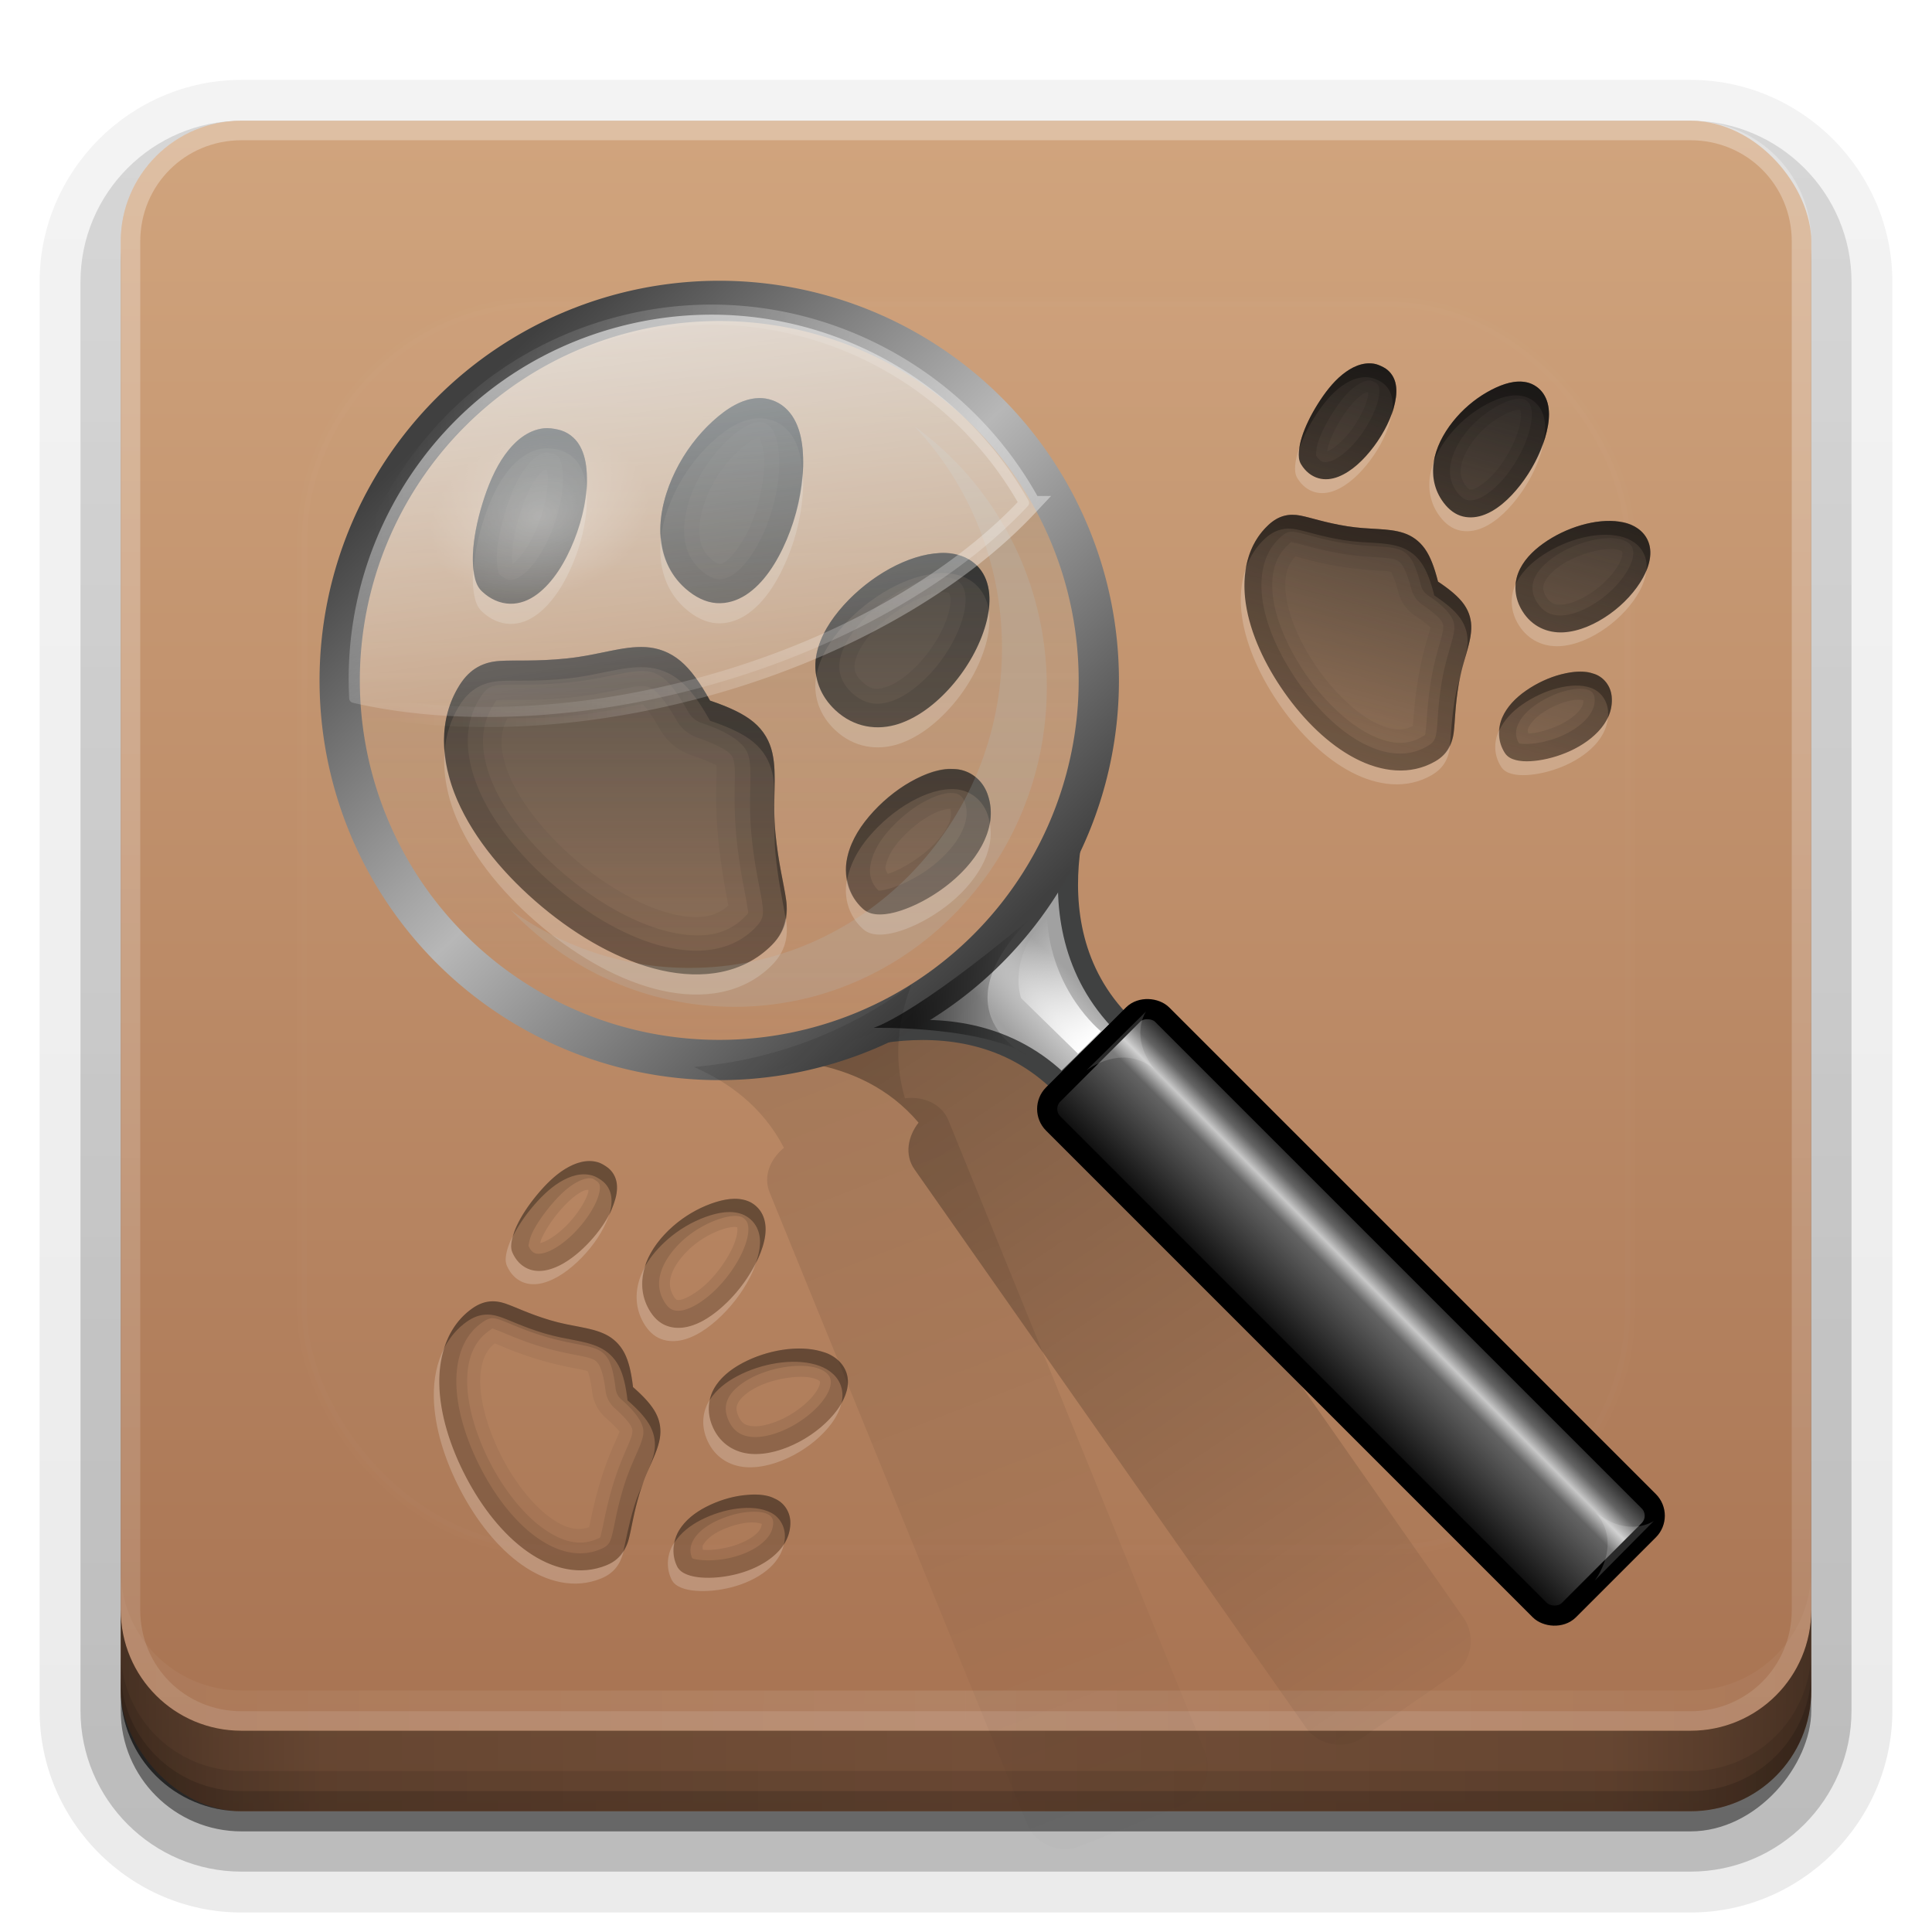 <?xml version="1.0" encoding="UTF-8" standalone="no"?>
<!-- Created with Inkscape (http://www.inkscape.org/) -->
<svg id="svg2408" xmlns:rdf="http://www.w3.org/1999/02/22-rdf-syntax-ns#" xmlns="http://www.w3.org/2000/svg" height="96" width="96" version="1.0" xmlns:cc="http://creativecommons.org/ns#" xmlns:xlink="http://www.w3.org/1999/xlink" xmlns:dc="http://purl.org/dc/elements/1.1/">
 <defs id="defs2410">
  <linearGradient id="linearGradient4384">
   <stop id="stop4386" style="stop-color:#fff" offset="0"/>
   <stop id="stop4388" style="stop-color:#fff;stop-opacity:0" offset="1"/>
  </linearGradient>
  <linearGradient id="ButtonShadow" y2="7.016" gradientUnits="userSpaceOnUse" x2="45.448" gradientTransform="scale(1.006 .994)" y1="92.54" x1="45.448">
   <stop id="stop3750" offset="0"/>
   <stop id="stop3752" style="stop-opacity:.588" offset="1"/>
  </linearGradient>
  <filter id="filter3174" color-interpolation-filters="sRGB">
   <feGaussianBlur id="feGaussianBlur3176" stdDeviation="1.71"/>
  </filter>
  <filter id="filter3794" height="1.384" width="1.384" color-interpolation-filters="sRGB" y="-.192" x="-.192">
   <feGaussianBlur id="feGaussianBlur3796" stdDeviation="5.28"/>
  </filter>
  <linearGradient id="linearGradient3613" y2="138.66" gradientUnits="userSpaceOnUse" x2="48" y1="20.221" x1="48">
   <stop id="stop3739" style="stop-color:#fff" offset="0"/>
   <stop id="stop3741" style="stop-color:#fff;stop-opacity:0" offset="1"/>
  </linearGradient>
  <linearGradient id="ButtonShadow-0" y2="7.016" gradientUnits="userSpaceOnUse" x2="45.448" gradientTransform="matrix(1.006 0 0 .994 100 0)" y1="92.54" x1="45.448">
   <stop id="stop3750-8" offset="0"/>
   <stop id="stop3752-5" style="stop-opacity:.588" offset="1"/>
  </linearGradient>
  <linearGradient id="linearGradient3780" y2="90.239" xlink:href="#ButtonShadow-0" gradientUnits="userSpaceOnUse" x2="32.251" gradientTransform="matrix(1.024 0 0 1.012 -1.143 -98.071)" y1="6.132" x1="32.251"/>
  <linearGradient id="linearGradient3721" y2="90.239" xlink:href="#ButtonShadow-0" gradientUnits="userSpaceOnUse" x2="32.251" gradientTransform="translate(0,-97)" y1="6.132" x1="32.251"/>
  <clipPath id="clipPath4355">
   <rect id="rect4357" style="fill:#fff" rx="6" ry="6" height="80" width="84" y="6" x="6"/>
  </clipPath>
  <radialGradient id="radialGradient4375" gradientUnits="userSpaceOnUse" cy="87.792" cx="48" gradientTransform="matrix(1 -6.7115e-8 8.4282e-8 1.256 110 -24.506)" r="42">
   <stop id="stop4369" style="stop-color:#fff;stop-opacity:.718" offset="0"/>
   <stop id="stop4371" style="stop-color:#fff" offset="1"/>
  </radialGradient>
  <linearGradient id="linearGradient4390" y2="-40" xlink:href="#linearGradient4384" gradientUnits="userSpaceOnUse" x2="48" gradientTransform="matrix(1,0,0,-1,0,92)" y1="88" x1="48"/>
  <linearGradient id="linearGradient4429" y2="82.455" xlink:href="#linearGradient4384" spreadMethod="reflect" gradientUnits="userSpaceOnUse" x2="112.12" y1="82" x1="48"/>
  <linearGradient id="linearGradient3228" y2="88" spreadMethod="reflect" gradientUnits="userSpaceOnUse" x2="48" y1="88" x1="90">
   <stop id="stop3894" style="stop-opacity:.588" offset="0"/>
   <stop id="stop3896" style="stop-opacity:.471" offset=".118"/>
   <stop id="stop3898" style="stop-opacity:.392" offset=".238"/>
   <stop id="stop3900" style="stop-opacity:.314" offset="1"/>
  </linearGradient>
  <linearGradient id="linearGradient3235" y2="5.988" gradientUnits="userSpaceOnUse" x2="48" gradientTransform="matrix(1.017 0 0 1.017 -1.103 -1.103)" y1="90" x1="48">
   <stop id="stop3401" style="stop-color:#a67150" offset="0"/>
   <stop id="stop3403" style="stop-color:#d1a57e" offset="1"/>
  </linearGradient>
  <linearGradient id="linearGradient4132-4" y2="78.168" xlink:href="#linearGradient4007-0" gradientUnits="userSpaceOnUse" x2="83.447" gradientTransform="matrix(.921 .39 -.39 .921 11.483 -9.752)" y1="14.908" x1="22.221"/>
  <linearGradient id="linearGradient4007-0">
   <stop id="stop4009-4" offset="0"/>
   <stop id="stop4011-8" style="stop-opacity:0" offset="1"/>
  </linearGradient>
  <radialGradient id="radialGradient3217-7" gradientUnits="userSpaceOnUse" cy="95.866" cx="63.938" gradientTransform="matrix(.143 -.143 .837 .837 38.232 -15.648)" r="20.688">
   <stop id="stop3407-7" style="stop-color:#d0d0d0" offset="0"/>
   <stop id="stop3409-2" style="stop-color:#a1a1a1" offset="1"/>
  </radialGradient>
  <linearGradient id="linearGradient3219-7" y2="75.04" gradientUnits="userSpaceOnUse" x2="40.113" y1="2.603" x1="40.113">
   <stop id="stop3555-2" style="stop-color:#5496b4;stop-opacity:.198" offset="0"/>
   <stop id="stop3557-6" style="stop-color:#dfecf2;stop-opacity:0" offset="1"/>
  </linearGradient>
  <linearGradient id="linearGradient3221-1" y2="64" gradientUnits="userSpaceOnUse" x2="63.25" y1="11.75" x1="12.75">
   <stop id="stop3194-6" style="stop-color:#404040" offset="0"/>
   <stop id="stop3200-1" style="stop-color:#b7b7b7" offset=".5"/>
   <stop id="stop3196-5" style="stop-color:#404040" offset="1"/>
  </linearGradient>
  <filter id="filter3274-9" color-interpolation-filters="sRGB">
   <feGaussianBlur id="feGaussianBlur3276-4" stdDeviation="1.986"/>
  </filter>
  <linearGradient id="linearGradient3223-9" y2="48.321" xlink:href="#linearGradient4384" gradientUnits="userSpaceOnUse" x2="24.881" gradientTransform="matrix(.993 0 0 .993 .512 .51)" y1="-4.453" x1="31.623"/>
  <linearGradient id="linearGradient3225-7" y2="21.098" xlink:href="#linearGradient4384" gradientUnits="userSpaceOnUse" x2="10.007" y1="42.894" x1="124.34"/>
  <radialGradient id="radialGradient3227-7" xlink:href="#linearGradient4384" gradientUnits="userSpaceOnUse" cy="22.818" cx="31.357" gradientTransform="matrix(1 4.829e-8 -3.481e-8 .721 -0 6.37)" r="7.357"/>
  <linearGradient id="linearGradient3229-1" y2="81.817" gradientUnits="userSpaceOnUse" x2="61.487" gradientTransform="matrix(.688 -.687 .688 .687 23.861 39.569)" y1="73.685" x1="53.797">
   <stop id="stop3427-5" offset="0"/>
   <stop id="stop3429-9" style="stop-opacity:0" offset="1"/>
  </linearGradient>
  <linearGradient id="linearGradient3231-7" y2="129.12" gradientUnits="userSpaceOnUse" x2="55.941" gradientTransform="matrix(.972 0 0 .972 -11.108 44.853)" y1="129.12" x1="72">
   <stop id="stop3365-6" offset="0"/>
   <stop id="stop3377-7" style="stop-color:#646464" offset=".2"/>
   <stop id="stop3371-3" style="stop-color:#c8c8c8" offset="0.3"/>
   <stop id="stop3373-6" style="stop-color:#646464" offset="0.4"/>
   <stop id="stop3367-5" offset="1"/>
  </linearGradient>
  <linearGradient id="linearGradient3233-6" y2="75.818" xlink:href="#linearGradient4384" gradientUnits="userSpaceOnUse" x2="64.414" gradientTransform="matrix(.688 -.687 .688 .687 23.861 39.569)" y1="87.406" x1="64.414"/>
  <filter id="filter3439-3" height="1.333" width="1.188" color-interpolation-filters="sRGB" y="-.167" x="-.094">
   <feGaussianBlur id="feGaussianBlur3441-9" stdDeviation="0.319"/>
  </filter>
  <linearGradient id="linearGradient4207" y2="78.168" xlink:href="#linearGradient4007-0" gradientUnits="userSpaceOnUse" x2="83.447" gradientTransform="matrix(.984 .175 -.175 .984 3.993 -3.212)" y1="14.908" x1="22.221"/>
  <linearGradient id="linearGradient4180-6" y2="63.998" xlink:href="#linearGradient4065-1" gradientUnits="userSpaceOnUse" x2="39.919" y1="21.915" x1="39.919"/>
  <linearGradient id="linearGradient4065-1">
   <stop id="stop4067-8" style="stop-color:#2e2a27" offset="0"/>
   <stop id="stop4069-5" style="stop-color:#2e2a27;stop-opacity:0" offset="1"/>
  </linearGradient>
 </defs>
 <g id="layer2" style="display:none">
  <rect id="rect3745" style="opacity:.9;filter:url(#filter3174);fill:url(#ButtonShadow)" rx="6" ry="6" height="85" width="86" y="7" x="5"/>
 </g>
 <g id="layer3">
  <path id="path3786" style="opacity:0.08;fill:url(#linearGradient3780)" d="m12-95.031c-5.511 0-10.031 4.52-10.031 10.031v71c0 5.511 4.52 10.031 10.031 10.031h72c5.511 0 10.031-4.52 10.031-10.031v-71c0-5.511-4.52-10.031-10.031-10.031h-72z" transform="scale(1,-1)"/>
  <path id="path3778" style="opacity:.1;fill:url(#linearGradient3780)" d="m12-94.031c-4.972 0-9.031 4.06-9.031 9.031v71c0 4.972 4.06 9.031 9.031 9.031h72c4.972 0 9.031-4.06 9.031-9.031v-71c0-4.972-4.06-9.031-9.031-9.031h-72z" transform="scale(1,-1)"/>
  <path id="path3770" style="opacity:.2;fill:url(#linearGradient3780)" d="m12-93c-4.409 0-8 3.591-8 8v71c0 4.409 3.591 8 8 8h72c4.409 0 8-3.591 8-8v-71c0-4.409-3.591-8-8-8h-72z" transform="scale(1,-1)"/>
  <rect id="rect3723" style="opacity:.3;fill:url(#linearGradient3780)" transform="scale(1,-1)" rx="7" ry="7" height="85" width="86" y="-92" x="5"/>
  <rect id="rect3716" style="opacity:.45;fill:url(#linearGradient3721)" transform="scale(1,-1)" rx="6" ry="6" height="84" width="84" y="-91" x="6"/>
 </g>
 <g id="layer1">
  <rect id="rect2419-1" style="fill:url(#linearGradient3235)" rx="6" ry="6" height="84" width="84" y="6" x="6"/>
  <path id="rect4359" style="opacity:.2;fill:url(#radialGradient4375)" d="m120.78 6.125c-2.74 0.558-4.78 2.966-4.78 5.875v68c0 3.324 2.676 6 6 6h72c3.324 0 6-2.676 6-6v-68c0-2.909-2.042-5.317-4.781-5.875 2.205 0.536 3.812 2.491 3.812 4.875v68c0 2.805-2.226 5.031-5.031 5.031h-72c-2.805 0-5.031-2.226-5.031-5.031v-68c0-2.384 1.607-4.339 3.812-4.875z"/>
  <path id="rect4377" style="opacity:.3;fill:url(#linearGradient4390)" d="m12 86c-3.324 0-6-2.676-6-6v-68c0-3.324 2.676-6 6-6h72c3.324 0 6 2.676 6 6v68c0 3.324-2.676 6-6 6zm0-0.969h72c2.805 0 5.031-2.226 5.031-5.031v-68c0-2.805-2.226-5.031-5.031-5.031h-72c-2.805 0-5.031 2.226-5.031 5.031v68c0 2.805 2.226 5.031 5.031 5.031z"/>
  <path id="rect4414" style="opacity:.1;fill:url(#linearGradient4429)" d="m6 78v2c0 3.324 2.676 6 6 6h72c3.324 0 6-2.676 6-6v-2c0 3.324-2.676 6-6 6h-72c-3.324 0-6-2.676-6-6z"/>
  <path id="path4412" style="opacity:.15" d="m6 100v1c0 3.324 2.676 6 6 6h72c3.324 0 6-2.676 6-6v-1c0 3.324-2.676 6-6 6h-72c-3.324 0-6-2.676-6-6z"/>
 </g>
 <g id="layer4">
  <path id="path3888" style="fill:url(#linearGradient3228)" d="m6 80v4c0 3.324 2.676 6 6 6h72c3.324 0 6-2.676 6-6v-4c0 3.324-2.676 6-6 6h-72c-3.324 0-6-2.676-6-6z"/>
  <path id="rect4345" style="opacity:.1;color:#000000" d="m6 82v2c0 3.324 2.676 6 6 6h72c3.324 0 6-2.676 6-6v-2c0 3.324-2.676 6-6 6h-72c-3.324 0-6-2.676-6-6z"/>
  <path id="rect4336" style="opacity:.15;color:#000000" d="m6 83v1c0 3.324 2.676 6 6 6h72c3.324 0 6-2.676 6-6v-1c0 3.324-2.676 6-6 6h-72c-3.324 0-6-2.676-6-6z"/>
 </g>
 <g id="layer5">
  <rect id="rect3171" style="opacity:.1;filter:url(#filter3794);stroke:#fff;stroke-linecap:round;stroke-width:.5;fill:url(#linearGradient3613)" clip-path="url(#clipPath4355)" rx="12" ry="12" height="62" width="66" y="15" x="15"/>
 </g>
 <g id="layer6">
  <g id="g4142" transform="translate(0,-2)">
   <path id="path4063" style="fill-rule:evenodd;fill:url(#linearGradient4180-6)" d="m37.688 21.781c-0.806 0.03-1.566 0.502-2.281 1.156-0.716 0.654-1.371 1.506-1.844 2.469-0.473 0.962-0.778 2.036-0.75 3.062s0.399 2.033 1.25 2.781c0.486 0.427 1.008 0.68 1.531 0.719 0.524 0.038 1.033-0.125 1.469-0.406 0.872-0.563 1.541-1.595 2.031-2.75 0.49-1.155 0.782-2.445 0.812-3.625 0.03-1.179-0.164-2.284-0.907-2.937-0.366-0.321-0.852-0.486-1.312-0.469zm-10.656 1.5c-0.803 0.086-1.439 0.626-1.938 1.312-0.498 0.686-0.857 1.563-1.125 2.438-0.268 0.874-0.438 1.747-0.469 2.5-0.016 0.376 0.005 0.729 0.062 1.031 0.058 0.302 0.145 0.593 0.375 0.812 0.428 0.409 0.916 0.613 1.406 0.625 0.49 0.012 0.949-0.175 1.344-0.469 0.79-0.587 1.408-1.592 1.844-2.688 0.436-1.096 0.675-2.29 0.625-3.312-0.025-0.511-0.118-0.975-0.344-1.375s-0.613-0.71-1.094-0.812c-0.223-0.048-0.464-0.086-0.688-0.062zm19.406 6.219c-1.656 0.186-3.531 1.365-4.75 2.844-0.609 0.739-1.06 1.567-1.156 2.438-0.097 0.87 0.204 1.783 0.969 2.5 0.941 0.883 2.111 1.031 3.156 0.688 1.046-0.344 2.013-1.133 2.781-2.062s1.338-2.022 1.594-3.062c0.255-1.04 0.188-2.106-0.532-2.782-0.538-0.504-1.299-0.648-2.062-0.562zm-14.344 4.656c-1.166-0.07-2.313 0.396-3.938 0.562-1.565 0.16-2.55 0.07-3.344 0.125-0.794 0.055-1.457 0.38-1.969 1.188-1.079 1.702-0.965 3.777-0.125 5.719 0.84 1.942 2.398 3.792 4.219 5.312s3.903 2.7 5.938 3.156 4.049 0.17 5.469-1.25c0.682-0.682 0.832-1.43 0.719-2.25-0.113-0.82-0.38-1.773-0.531-3.312-0.162-1.655 0.098-2.877-0.156-4-0.127-0.561-0.412-1.094-0.937-1.531-0.491-0.408-1.212-0.744-2.157-1.063-0.498-0.892-0.964-1.547-1.469-1.968-0.537-0.449-1.134-0.653-1.718-0.688zm15.406 6.063c-0.724-0.056-1.499 0.203-2.25 0.625-0.751 0.422-1.482 1.035-2.062 1.719-0.58 0.683-1.001 1.437-1.125 2.25-0.124 0.813 0.101 1.698 0.812 2.344 0.251 0.228 0.563 0.286 0.875 0.281 0.312-0.004 0.647-0.073 1-0.188 0.705-0.229 1.493-0.639 2.219-1.188 0.726-0.548 1.389-1.248 1.812-2.031 0.423-0.784 0.61-1.694 0.281-2.594-0.258-0.706-0.879-1.167-1.563-1.219z"/>
   <path id="path4114" style="opacity:.05;fill-rule:evenodd" d="m32.094 34.156c-1.166-0.07-2.313 0.396-3.938 0.562-1.565 0.16-2.55 0.07-3.344 0.125-0.794 0.055-1.457 0.38-1.969 1.188-1.079 1.702-0.965 3.777-0.125 5.719 0.84 1.942 2.398 3.792 4.219 5.312s3.903 2.7 5.938 3.156 4.049 0.17 5.469-1.25c0.682-0.682 0.832-1.43 0.719-2.25-0.113-0.82-0.38-1.773-0.531-3.312-0.162-1.655 0.098-2.877-0.156-4-0.127-0.561-0.412-1.094-0.937-1.531-0.491-0.408-1.212-0.744-2.157-1.063-0.498-0.892-0.964-1.547-1.469-1.968-0.537-0.449-1.134-0.653-1.718-0.688zm-0.156 2.844c0.042 0.003-0.034-0.023 0.031 0.031 0.05 0.042 0.394 0.437 0.812 1.188a2.857 2.857 0 0 0 1.594 1.312c0.763 0.257 1.172 0.467 1.219 0.5 0 0-0 0.031 0 0.031 0.058 0.291-0.109 1.556 0.094 3.625 0.165 1.686 0.416 2.771 0.5 3.312-0.592 0.524-1.373 0.732-2.688 0.438-1.415-0.317-3.163-1.263-4.719-2.562-1.562-1.304-2.846-2.883-3.438-4.25-0.555-1.284-0.531-2.213-0.125-2.938 0.483-0.016 1.538 0.047 3.219-0.125 2.026-0.208 3.204-0.58 3.5-0.562z"/>
   <path id="path4095" style="opacity:0.08;fill-rule:evenodd" d="m37.688 21.781c-0.806 0.03-1.566 0.502-2.281 1.156-0.716 0.654-1.371 1.506-1.844 2.469-0.473 0.962-0.778 2.036-0.75 3.062s0.399 2.033 1.25 2.781c0.486 0.427 1.008 0.68 1.531 0.719 0.524 0.038 1.033-0.125 1.469-0.406 0.872-0.563 1.541-1.595 2.031-2.75 0.49-1.155 0.782-2.445 0.812-3.625 0.03-1.179-0.164-2.284-0.907-2.937-0.366-0.321-0.852-0.486-1.312-0.469zm-10.656 1.5c-0.803 0.086-1.439 0.626-1.938 1.312-0.498 0.686-0.857 1.563-1.125 2.438-0.268 0.874-0.438 1.747-0.469 2.5-0.016 0.376 0.005 0.729 0.062 1.031 0.058 0.302 0.145 0.593 0.375 0.812 0.428 0.409 0.916 0.613 1.406 0.625 0.49 0.012 0.949-0.175 1.344-0.469 0.79-0.587 1.408-1.592 1.844-2.688 0.436-1.096 0.675-2.29 0.625-3.312-0.025-0.511-0.118-0.975-0.344-1.375s-0.613-0.71-1.094-0.812c-0.223-0.048-0.464-0.086-0.688-0.062zm10.687 0.469c0.058 0.062 0.274 0.459 0.25 1.375-0.023 0.896-0.261 2.006-0.656 2.938-0.404 0.953-0.969 1.653-1.312 1.875-0.145 0.093-0.218 0.096-0.25 0.094 0.003 0-0.152-0.026-0.406-0.25-0.412-0.362-0.578-0.781-0.594-1.375-0.016-0.605 0.196-1.41 0.562-2.156 0.36-0.732 0.875-1.39 1.406-1.875 0.534-0.488 0.888-0.612 1-0.625zm-10.562 1.562c0.024 0.081 0.052 0.104 0.062 0.312 0.032 0.647-0.153 1.628-0.5 2.5-0.353 0.889-0.86 1.601-1.188 1.844-0.075 0.056-0.044 0.056-0.062 0.062-0.013-0.12-0.039-0.221-0.031-0.406 0.022-0.524 0.146-1.284 0.375-2.031 0.233-0.758 0.547-1.436 0.844-1.844 0.267-0.368 0.416-0.407 0.5-0.438zm19.843 4.157c-0.187-0.009-0.371 0.01-0.562 0.031-1.656 0.186-3.531 1.365-4.75 2.844-0.609 0.739-1.06 1.567-1.156 2.438-0.097 0.87 0.204 1.783 0.969 2.5 0.941 0.883 2.111 1.031 3.156 0.688 1.046-0.344 2.013-1.133 2.781-2.062s1.338-2.022 1.594-3.062c0.256-1.04 0.189-2.106-0.531-2.782-0.403-0.378-0.939-0.565-1.5-0.593zm-0.344 1.969c0.381-0.043 0.495 0.026 0.5 0.031 0.02 0.019 0.164 0.242 0 0.906-0.172 0.697-0.626 1.564-1.219 2.281-0.601 0.728-1.33 1.29-1.875 1.469-0.479 0.157-0.784 0.157-1.219-0.25-0.35-0.328-0.406-0.593-0.375-0.875 0.039-0.346 0.264-0.854 0.719-1.406 0.918-1.114 2.556-2.054 3.469-2.156zm-14.562 2.719c-1.166-0.07-2.313 0.396-3.938 0.562-1.565 0.16-2.55 0.07-3.344 0.125-0.794 0.055-1.457 0.38-1.969 1.188-1.079 1.702-0.965 3.777-0.125 5.719 0.84 1.942 2.398 3.792 4.219 5.312s3.903 2.7 5.938 3.156 4.049 0.17 5.469-1.25c0.682-0.682 0.832-1.43 0.719-2.25-0.113-0.82-0.38-1.773-0.531-3.312-0.162-1.655 0.098-2.877-0.156-4-0.127-0.561-0.412-1.094-0.938-1.531-0.49-0.408-1.212-0.744-2.156-1.062-0.498-0.892-0.964-1.547-1.469-1.969-0.538-0.449-1.135-0.652-1.719-0.688zm-0.125 1.938c0.215 0.013 0.378 0.069 0.594 0.25 0.195 0.163 0.587 0.611 1.031 1.406a1.945 1.945 0 0 0 1.062 0.906c0.837 0.283 1.359 0.575 1.531 0.719 0.193 0.161 0.234 0.259 0.281 0.469 0.124 0.547-0.066 1.801 0.125 3.75 0.165 1.683 0.447 2.794 0.531 3.406 0.06 0.431 0.124 0.313-0.156 0.594-0.862 0.862-2.058 1.077-3.656 0.719-1.613-0.362-3.485-1.38-5.125-2.75-1.644-1.374-3.017-3.043-3.688-4.594-0.665-1.538-0.663-2.86 0-3.906 0.231-0.365 0.095-0.257 0.438-0.281 0.535-0.037 1.685 0.051 3.406-0.125 1.898-0.195 3.051-0.597 3.625-0.562zm14.969 4.125c-0.559 0.069-1.124 0.309-1.688 0.625-0.751 0.422-1.482 1.035-2.062 1.719-0.58 0.683-1.001 1.437-1.125 2.25-0.124 0.813 0.101 1.698 0.812 2.344 0.251 0.228 0.563 0.286 0.875 0.281 0.312-0.004 0.647-0.073 1-0.188 0.705-0.229 1.493-0.639 2.219-1.188 0.726-0.548 1.389-1.248 1.812-2.031 0.423-0.784 0.61-1.694 0.281-2.594-0.258-0.706-0.879-1.166-1.562-1.219-0.181-0.014-0.376-0.023-0.562 0zm0.281 1.969c0.069 0.254 0.059 0.509-0.156 0.906-0.249 0.462-0.735 0.994-1.281 1.406-0.558 0.422-1.164 0.757-1.625 0.906-0.031 0.01-0.034-0.008-0.062 0-0.028-0.097-0.114-0.185-0.094-0.313 0.053-0.343 0.233-0.782 0.656-1.281 0.431-0.507 1.013-0.991 1.531-1.281 0.493-0.276 0.838-0.335 1.031-0.344z"/>
   <path id="path4082" style="opacity:0.12;fill-rule:evenodd" d="m37.688 21.781c-0.806 0.03-1.566 0.502-2.281 1.156-0.716 0.654-1.371 1.506-1.844 2.469-0.473 0.962-0.778 2.036-0.75 3.062s0.399 2.033 1.25 2.781c0.486 0.427 1.008 0.68 1.531 0.719 0.524 0.038 1.033-0.125 1.469-0.406 0.872-0.563 1.541-1.595 2.031-2.75 0.49-1.155 0.782-2.445 0.812-3.625 0.03-1.179-0.164-2.284-0.907-2.937-0.366-0.321-0.852-0.486-1.312-0.469zm0.031 1.188c0.144-0.005 0.378 0.08 0.5 0.188 0.317 0.279 0.526 0.97 0.5 2-0.026 1.004-0.287 2.17-0.719 3.188-0.437 1.03-1.048 1.866-1.594 2.219-0.256 0.165-0.499 0.235-0.719 0.219-0.199-0.015-0.5-0.136-0.844-0.438-0.58-0.509-0.823-1.146-0.844-1.905-0.021-0.767 0.218-1.671 0.625-2.5 0.403-0.82 0.992-1.575 1.594-2.125 0.616-0.563 1.133-0.83 1.5-0.844zm-10.688 0.312c-0.803 0.086-1.439 0.626-1.938 1.312-0.498 0.686-0.857 1.563-1.125 2.438-0.268 0.874-0.438 1.747-0.469 2.5-0.016 0.376 0.005 0.729 0.062 1.031 0.058 0.302 0.145 0.593 0.375 0.812 0.428 0.409 0.916 0.613 1.406 0.625 0.49 0.012 0.949-0.175 1.344-0.469 0.79-0.587 1.408-1.592 1.844-2.688 0.436-1.096 0.675-2.29 0.625-3.312-0.025-0.511-0.118-0.975-0.344-1.375s-0.613-0.71-1.094-0.812c-0.223-0.048-0.464-0.086-0.688-0.062zm0.125 1.188c-0.005 0 0.132 0.024 0.312 0.062 0.128 0.027 0.246 0.1 0.312 0.219 0.1 0.177 0.168 0.443 0.188 0.844 0.039 0.791-0.182 1.855-0.562 2.812-0.385 0.968-0.933 1.781-1.438 2.156-0.234 0.174-0.427 0.254-0.594 0.25-0.177-0.004-0.35-0.08-0.594-0.312 0.042 0.04 0.011 0.066-0.031-0.156-0.035-0.185-0.075-0.448-0.062-0.75 0.025-0.611 0.193-1.423 0.438-2.219 0.246-0.803 0.564-1.548 0.938-2.062 0.389-0.535 0.753-0.807 1.094-0.844zm19.844 5c-0.187-0.009-0.371 0.01-0.562 0.031-1.656 0.186-3.531 1.365-4.75 2.844-0.609 0.739-1.06 1.567-1.156 2.438-0.097 0.87 0.204 1.783 0.969 2.5 0.941 0.883 2.111 1.031 3.156 0.688 1.046-0.344 2.013-1.133 2.781-2.062s1.338-2.022 1.594-3.062c0.256-1.039 0.189-2.105-0.531-2.781-0.403-0.378-0.939-0.565-1.5-0.593zm-0.438 1.219c0.528-0.059 0.916 0.054 1.125 0.25 0.288 0.27 0.387 0.817 0.188 1.625-0.204 0.828-0.715 1.795-1.375 2.594-0.665 0.805-1.482 1.446-2.219 1.688-0.696 0.229-1.34 0.152-1.969-0.438-0.509-0.477-0.65-0.993-0.594-1.5 0.061-0.547 0.392-1.188 0.906-1.812 1.033-1.254 2.74-2.271 3.938-2.406zm-14.469 3.469c-1.166-0.07-2.313 0.396-3.938 0.562-1.565 0.16-2.55 0.07-3.344 0.125-0.794 0.055-1.457 0.38-1.969 1.188-1.079 1.702-0.965 3.777-0.125 5.719 0.84 1.942 2.398 3.792 4.219 5.312s3.903 2.7 5.938 3.156 4.049 0.17 5.469-1.25c0.682-0.682 0.832-1.43 0.719-2.25-0.113-0.82-0.38-1.773-0.531-3.312-0.162-1.655 0.098-2.877-0.156-4-0.127-0.561-0.412-1.094-0.938-1.531-0.49-0.408-1.212-0.744-2.156-1.062-0.498-0.892-0.964-1.547-1.469-1.969-0.538-0.449-1.135-0.652-1.719-0.688zm-0.062 1.188c0.356 0.021 0.661 0.123 1 0.406 0.314 0.262 0.723 0.824 1.188 1.656a1.2 1.2 0 0 0 0.688 0.531c0.878 0.296 1.456 0.63 1.75 0.875 0.32 0.266 0.484 0.5 0.562 0.844 0.174 0.767-0.055 2.039 0.125 3.875 0.16 1.628 0.436 2.652 0.531 3.344 0.08 0.58 0.059 0.816-0.375 1.25-1.076 1.076-2.61 1.333-4.375 0.938-1.774-0.398-3.697-1.478-5.406-2.906-1.712-1.43-3.171-3.174-3.906-4.875-0.732-1.693-0.791-3.296 0.031-4.594 0.339-0.534 0.547-0.62 1.062-0.656 0.634-0.044 1.714 0.045 3.375-0.125 1.793-0.184 2.949-0.611 3.75-0.562zm14.906 4.875c-0.559 0.069-1.124 0.309-1.688 0.625-0.751 0.422-1.482 1.035-2.062 1.719-0.58 0.683-1.001 1.437-1.125 2.25-0.124 0.813 0.101 1.698 0.812 2.344 0.251 0.228 0.563 0.286 0.875 0.281 0.312-0.004 0.647-0.073 1-0.188 0.705-0.229 1.493-0.639 2.219-1.188 0.726-0.548 1.389-1.248 1.812-2.031 0.423-0.784 0.61-1.694 0.281-2.594-0.258-0.706-0.879-1.166-1.562-1.219-0.181-0.014-0.376-0.023-0.562 0zm0.156 1.188c0.115-0.015 0.219-0.007 0.312 0 0.205 0.016 0.429 0.157 0.531 0.438 0.189 0.517 0.09 1.053-0.219 1.625-0.316 0.585-0.854 1.16-1.469 1.625-0.622 0.47-1.321 0.82-1.875 1-0.274 0.089-0.509 0.154-0.656 0.156-0.051 0.001-0.053-0-0.062 0-0.371-0.359-0.474-0.794-0.404-1.25 0.08-0.523 0.36-1.087 0.844-1.656 0.488-0.575 1.143-1.128 1.75-1.469 0.471-0.264 0.905-0.424 1.25-0.469z"/>
   <path id="path4073" style="opacity:.3;fill-rule:evenodd" d="m37.688 21.781c-0.806 0.03-1.566 0.502-2.281 1.156-0.716 0.654-1.371 1.506-1.844 2.469-0.473 0.962-0.778 2.036-0.75 3.062 0.002 0.075 0.025 0.144 0.031 0.219 0.096-0.78 0.364-1.56 0.719-2.281 0.473-0.962 1.128-1.815 1.844-2.469 0.716-0.654 1.475-1.126 2.281-1.156 0.461-0.017 0.947 0.147 1.312 0.469 0.604 0.531 0.822 1.356 0.875 2.281 0.008-0.114 0.028-0.232 0.031-0.344 0.03-1.179-0.164-2.284-0.907-2.937-0.366-0.321-0.852-0.486-1.312-0.469zm-10.656 1.5c-0.803 0.086-1.439 0.626-1.938 1.312-0.498 0.686-0.857 1.563-1.125 2.438-0.268 0.874-0.438 1.747-0.469 2.5-0.012 0.282 0.002 0.537 0.031 0.781 0.051-0.704 0.193-1.486 0.438-2.281 0.268-0.874 0.627-1.751 1.125-2.438 0.498-0.686 1.135-1.226 1.938-1.312 0.223-0.024 0.464 0.015 0.688 0.062 0.481 0.103 0.868 0.413 1.094 0.812 0.206 0.366 0.31 0.79 0.344 1.25 0.029-0.304 0.014-0.592 0-0.875-0.025-0.511-0.118-0.975-0.344-1.375s-0.613-0.71-1.094-0.812c-0.223-0.048-0.464-0.086-0.688-0.062zm19.968 6.188c-0.187-0.009-0.371 0.01-0.562 0.031-1.656 0.186-3.531 1.365-4.75 2.844-0.609 0.739-1.06 1.567-1.156 2.438-0.03 0.269-0.017 0.543 0.031 0.812 0.136-0.802 0.559-1.563 1.125-2.25 1.218-1.479 3.094-2.657 4.75-2.844 0.764-0.086 1.525 0.058 2.062 0.562 0.352 0.33 0.547 0.75 0.625 1.219 0.106-0.85-0.034-1.666-0.625-2.22-0.403-0.378-0.939-0.565-1.5-0.593zm-14.906 4.688c-1.166-0.07-2.313 0.396-3.938 0.562-1.565 0.16-2.55 0.07-3.344 0.125-0.794 0.055-1.457 0.38-1.969 1.188-0.633 0.999-0.844 2.127-0.75 3.281 0.069-0.802 0.301-1.572 0.75-2.281 0.512-0.807 1.175-1.132 1.969-1.188 0.794-0.055 1.779 0.035 3.344-0.125 1.624-0.166 2.772-0.633 3.938-0.562 0.584 0.035 1.181 0.238 1.719 0.688 0.505 0.421 0.971 1.077 1.469 1.969 0.945 0.319 1.666 0.655 2.156 1.062 0.525 0.437 0.81 0.97 0.938 1.531 0.095 0.421 0.094 0.877 0.094 1.344 0.014-0.868 0.066-1.638-0.094-2.344-0.127-0.561-0.412-1.094-0.938-1.531-0.49-0.408-1.212-0.744-2.156-1.062-0.498-0.892-0.964-1.547-1.469-1.969-0.538-0.449-1.135-0.652-1.719-0.688zm14.844 6.062c-0.559 0.069-1.124 0.309-1.688 0.625-0.751 0.422-1.482 1.035-2.062 1.719-0.58 0.683-1.001 1.437-1.125 2.25-0.045 0.295-0.022 0.607 0.031 0.906 0.142-0.776 0.537-1.5 1.094-2.156 0.58-0.683 1.311-1.297 2.062-1.719 0.751-0.422 1.526-0.681 2.25-0.625 0.684 0.053 1.305 0.513 1.562 1.219 0.06 0.164 0.098 0.336 0.125 0.5 0.091-0.488 0.06-0.995-0.125-1.5-0.258-0.706-0.879-1.166-1.562-1.219-0.181-0.014-0.376-0.023-0.562 0zm-8.438 2.375c-0.011 0.555-0.035 1.135 0.031 1.812 0.146 1.486 0.381 2.418 0.5 3.219 0.049-0.293 0.075-0.593 0.031-0.906-0.113-0.82-0.38-1.773-0.531-3.312-0.029-0.29-0.024-0.547-0.031-0.812z"/>
   <path id="path4133" style="opacity:.2;fill:#fff;fill-rule:evenodd" d="m39.875 25.531c-0.072 1.085-0.338 2.236-0.781 3.281-0.49 1.155-1.159 2.187-2.031 2.75-0.436 0.282-0.945 0.445-1.469 0.406-0.524-0.038-1.045-0.291-1.531-0.719-0.78-0.686-1.14-1.595-1.219-2.531-0.029 0.25-0.038 0.504-0.031 0.75 0.028 1.027 0.399 2.033 1.25 2.781 0.486 0.427 1.008 0.68 1.531 0.719 0.524 0.038 1.033-0.125 1.469-0.406 0.872-0.563 1.541-1.595 2.031-2.75 0.49-1.155 0.782-2.445 0.812-3.625 0.006-0.221-0.019-0.443-0.031-0.656zm-10.719 0.875c-0.075 0.793-0.31 1.645-0.625 2.438-0.436 1.096-1.053 2.1-1.844 2.688-0.395 0.294-0.854 0.481-1.344 0.469-0.49-0.012-0.978-0.215-1.406-0.625-0.23-0.22-0.317-0.51-0.375-0.812-0.014-0.076-0.021-0.169-0.031-0.25-0.005 0.07-0.028 0.151-0.031 0.219-0.016 0.376 0.005 0.729 0.062 1.031 0.058 0.302 0.145 0.593 0.375 0.812 0.428 0.409 0.916 0.613 1.406 0.625 0.49 0.012 0.949-0.175 1.344-0.469 0.79-0.587 1.408-1.592 1.844-2.688 0.436-1.096 0.675-2.29 0.625-3.312-0.002-0.044 0.003-0.082 0-0.125zm19.969 5.906c-0.023 0.177-0.05 0.354-0.094 0.531-0.256 1.04-0.826 2.133-1.594 3.062-0.768 0.93-1.736 1.719-2.781 2.062-1.046 0.344-2.215 0.195-3.156-0.688-0.529-0.496-0.83-1.084-0.938-1.688-0.01 0.061-0.024 0.126-0.031 0.188-0.097 0.87 0.204 1.783 0.969 2.5 0.941 0.883 2.111 1.031 3.156 0.688 1.046-0.344 2.013-1.133 2.781-2.062s1.338-2.022 1.594-3.062c0.128-0.52 0.169-1.05 0.094-1.531zm-27.031 7c-0.097 1.123 0.135 2.304 0.625 3.438 0.84 1.942 2.398 3.792 4.219 5.312s3.903 2.7 5.938 3.156 4.049 0.17 5.469-1.25c0.682-0.682 0.832-1.43 0.719-2.25-0.004-0.029-0.027-0.065-0.031-0.094-0.079 0.473-0.266 0.922-0.688 1.344-1.42 1.42-3.434 1.706-5.469 1.25-2.034-0.456-4.117-1.635-5.938-3.156s-3.379-3.37-4.219-5.312c-0.347-0.802-0.559-1.626-0.625-2.438zm16.375 2.438c-0.004 0.27 0.023 0.548 0.031 0.844 0.006-0.293-0.031-0.575-0.031-0.844zm10.719 1.188c-0.071 0.381-0.221 0.75-0.406 1.094-0.423 0.784-1.087 1.483-1.812 2.031-0.726 0.548-1.514 0.959-2.219 1.188-0.353 0.114-0.688 0.183-1 0.188-0.312 0.004-0.624-0.054-0.875-0.281-0.453-0.412-0.687-0.913-0.781-1.438-0.006 0.032-0.026 0.061-0.031 0.094-0.124 0.813 0.101 1.698 0.812 2.344 0.251 0.228 0.563 0.286 0.875 0.281 0.312-0.004 0.647-0.073 1-0.188 0.705-0.229 1.493-0.639 2.219-1.188 0.726-0.548 1.389-1.248 1.812-2.031 0.346-0.641 0.529-1.359 0.406-2.094z"/>
  </g>
  <g id="g4150" transform="matrix(.659 .273 -.273 .659 18.254 35.031)">
   <path id="path4152" style="fill-rule:evenodd;fill:url(#linearGradient4180-6)" d="m37.688 21.781c-0.806 0.03-1.566 0.502-2.281 1.156-0.716 0.654-1.371 1.506-1.844 2.469-0.473 0.962-0.778 2.036-0.75 3.062s0.399 2.033 1.25 2.781c0.486 0.427 1.008 0.68 1.531 0.719 0.524 0.038 1.033-0.125 1.469-0.406 0.872-0.563 1.541-1.595 2.031-2.75 0.49-1.155 0.782-2.445 0.812-3.625 0.03-1.179-0.164-2.284-0.907-2.937-0.366-0.321-0.852-0.486-1.312-0.469zm-10.656 1.5c-0.803 0.086-1.439 0.626-1.938 1.312-0.498 0.686-0.857 1.563-1.125 2.438-0.268 0.874-0.438 1.747-0.469 2.5-0.016 0.376 0.005 0.729 0.062 1.031 0.058 0.302 0.145 0.593 0.375 0.812 0.428 0.409 0.916 0.613 1.406 0.625 0.49 0.012 0.949-0.175 1.344-0.469 0.79-0.587 1.408-1.592 1.844-2.688 0.436-1.096 0.675-2.29 0.625-3.312-0.025-0.511-0.118-0.975-0.344-1.375s-0.613-0.71-1.094-0.812c-0.223-0.048-0.464-0.086-0.688-0.062zm19.406 6.219c-1.656 0.186-3.531 1.365-4.75 2.844-0.609 0.739-1.06 1.567-1.156 2.438-0.097 0.87 0.204 1.783 0.969 2.5 0.941 0.883 2.111 1.031 3.156 0.688 1.046-0.344 2.013-1.133 2.781-2.062s1.338-2.022 1.594-3.062c0.255-1.04 0.188-2.106-0.532-2.782-0.538-0.504-1.299-0.648-2.062-0.562zm-14.344 4.656c-1.166-0.07-2.313 0.396-3.938 0.562-1.565 0.16-2.55 0.07-3.344 0.125-0.794 0.055-1.457 0.38-1.969 1.188-1.079 1.702-0.965 3.777-0.125 5.719 0.84 1.942 2.398 3.792 4.219 5.312s3.903 2.7 5.938 3.156 4.049 0.17 5.469-1.25c0.682-0.682 0.832-1.43 0.719-2.25-0.113-0.82-0.38-1.773-0.531-3.312-0.162-1.655 0.098-2.877-0.156-4-0.127-0.561-0.412-1.094-0.937-1.531-0.491-0.408-1.212-0.744-2.157-1.063-0.498-0.892-0.964-1.547-1.469-1.968-0.537-0.449-1.134-0.653-1.718-0.688zm15.406 6.063c-0.724-0.056-1.499 0.203-2.25 0.625-0.751 0.422-1.482 1.035-2.062 1.719-0.58 0.683-1.001 1.437-1.125 2.25-0.124 0.813 0.101 1.698 0.812 2.344 0.251 0.228 0.563 0.286 0.875 0.281 0.312-0.004 0.647-0.073 1-0.188 0.705-0.229 1.493-0.639 2.219-1.188 0.726-0.548 1.389-1.248 1.812-2.031 0.423-0.784 0.61-1.694 0.281-2.594-0.258-0.706-0.879-1.167-1.563-1.219z"/>
   <path id="path4154" style="opacity:.05;fill-rule:evenodd" d="m32.094 34.156c-1.166-0.07-2.313 0.396-3.938 0.562-1.565 0.16-2.55 0.07-3.344 0.125-0.794 0.055-1.457 0.38-1.969 1.188-1.079 1.702-0.965 3.777-0.125 5.719 0.84 1.942 2.398 3.792 4.219 5.312s3.903 2.7 5.938 3.156 4.049 0.17 5.469-1.25c0.682-0.682 0.832-1.43 0.719-2.25-0.113-0.82-0.38-1.773-0.531-3.312-0.162-1.655 0.098-2.877-0.156-4-0.127-0.561-0.412-1.094-0.937-1.531-0.491-0.408-1.212-0.744-2.157-1.063-0.498-0.892-0.964-1.547-1.469-1.968-0.537-0.449-1.134-0.653-1.718-0.688zm-0.156 2.844c0.042 0.003-0.034-0.023 0.031 0.031 0.05 0.042 0.394 0.437 0.812 1.188a2.857 2.857 0 0 0 1.594 1.312c0.763 0.257 1.172 0.467 1.219 0.5 0 0-0 0.031 0 0.031 0.058 0.291-0.109 1.556 0.094 3.625 0.165 1.686 0.416 2.771 0.5 3.312-0.592 0.524-1.373 0.732-2.688 0.438-1.415-0.317-3.163-1.263-4.719-2.562-1.562-1.304-2.846-2.883-3.438-4.25-0.555-1.284-0.531-2.213-0.125-2.938 0.483-0.016 1.538 0.047 3.219-0.125 2.026-0.208 3.204-0.58 3.5-0.562z"/>
   <path id="path4156" style="opacity:0.08;fill-rule:evenodd" d="m37.688 21.781c-0.806 0.03-1.566 0.502-2.281 1.156-0.716 0.654-1.371 1.506-1.844 2.469-0.473 0.962-0.778 2.036-0.75 3.062s0.399 2.033 1.25 2.781c0.486 0.427 1.008 0.68 1.531 0.719 0.524 0.038 1.033-0.125 1.469-0.406 0.872-0.563 1.541-1.595 2.031-2.75 0.49-1.155 0.782-2.445 0.812-3.625 0.03-1.179-0.164-2.284-0.907-2.937-0.366-0.321-0.852-0.486-1.312-0.469zm-10.656 1.5c-0.803 0.086-1.439 0.626-1.938 1.312-0.498 0.686-0.857 1.563-1.125 2.438-0.268 0.874-0.438 1.747-0.469 2.5-0.016 0.376 0.005 0.729 0.062 1.031 0.058 0.302 0.145 0.593 0.375 0.812 0.428 0.409 0.916 0.613 1.406 0.625 0.49 0.012 0.949-0.175 1.344-0.469 0.79-0.587 1.408-1.592 1.844-2.688 0.436-1.096 0.675-2.29 0.625-3.312-0.025-0.511-0.118-0.975-0.344-1.375s-0.613-0.71-1.094-0.812c-0.223-0.048-0.464-0.086-0.688-0.062zm10.687 0.469c0.058 0.062 0.274 0.459 0.25 1.375-0.023 0.896-0.261 2.006-0.656 2.938-0.404 0.953-0.969 1.653-1.312 1.875-0.145 0.093-0.218 0.096-0.25 0.094 0.003 0-0.152-0.026-0.406-0.25-0.412-0.362-0.578-0.781-0.594-1.375-0.016-0.605 0.196-1.41 0.562-2.156 0.36-0.732 0.875-1.39 1.406-1.875 0.534-0.488 0.888-0.612 1-0.625zm-10.562 1.562c0.024 0.081 0.052 0.104 0.062 0.312 0.032 0.647-0.153 1.628-0.5 2.5-0.353 0.889-0.86 1.601-1.188 1.844-0.075 0.056-0.044 0.056-0.062 0.062-0.013-0.12-0.039-0.221-0.031-0.406 0.022-0.524 0.146-1.284 0.375-2.031 0.233-0.758 0.547-1.436 0.844-1.844 0.267-0.368 0.416-0.407 0.5-0.438zm19.843 4.157c-0.187-0.009-0.371 0.01-0.562 0.031-1.656 0.186-3.531 1.365-4.75 2.844-0.609 0.739-1.06 1.567-1.156 2.438-0.097 0.87 0.204 1.783 0.969 2.5 0.941 0.883 2.111 1.031 3.156 0.688 1.046-0.344 2.013-1.133 2.781-2.062s1.338-2.022 1.594-3.062c0.256-1.04 0.189-2.106-0.531-2.782-0.403-0.378-0.939-0.565-1.5-0.593zm-0.344 1.969c0.381-0.043 0.495 0.026 0.5 0.031 0.02 0.019 0.164 0.242 0 0.906-0.172 0.697-0.626 1.564-1.219 2.281-0.601 0.728-1.33 1.29-1.875 1.469-0.479 0.157-0.784 0.157-1.219-0.25-0.35-0.328-0.406-0.593-0.375-0.875 0.039-0.346 0.264-0.854 0.719-1.406 0.918-1.114 2.556-2.054 3.469-2.156zm-14.562 2.719c-1.166-0.07-2.313 0.396-3.938 0.562-1.565 0.16-2.55 0.07-3.344 0.125-0.794 0.055-1.457 0.38-1.969 1.188-1.079 1.702-0.965 3.777-0.125 5.719 0.84 1.942 2.398 3.792 4.219 5.312s3.903 2.7 5.938 3.156 4.049 0.17 5.469-1.25c0.682-0.682 0.832-1.43 0.719-2.25-0.113-0.82-0.38-1.773-0.531-3.312-0.162-1.655 0.098-2.877-0.156-4-0.127-0.561-0.412-1.094-0.938-1.531-0.49-0.408-1.212-0.744-2.156-1.062-0.498-0.892-0.964-1.547-1.469-1.969-0.538-0.449-1.135-0.652-1.719-0.688zm-0.125 1.938c0.215 0.013 0.378 0.069 0.594 0.25 0.195 0.163 0.587 0.611 1.031 1.406a1.945 1.945 0 0 0 1.062 0.906c0.837 0.283 1.359 0.575 1.531 0.719 0.193 0.161 0.234 0.259 0.281 0.469 0.124 0.547-0.066 1.801 0.125 3.75 0.165 1.683 0.447 2.794 0.531 3.406 0.06 0.431 0.124 0.313-0.156 0.594-0.862 0.862-2.058 1.077-3.656 0.719-1.613-0.362-3.485-1.38-5.125-2.75-1.644-1.374-3.017-3.043-3.688-4.594-0.665-1.538-0.663-2.86 0-3.906 0.231-0.365 0.095-0.257 0.438-0.281 0.535-0.037 1.685 0.051 3.406-0.125 1.898-0.195 3.051-0.597 3.625-0.562zm14.969 4.125c-0.559 0.069-1.124 0.309-1.688 0.625-0.751 0.422-1.482 1.035-2.062 1.719-0.58 0.683-1.001 1.437-1.125 2.25-0.124 0.813 0.101 1.698 0.812 2.344 0.251 0.228 0.563 0.286 0.875 0.281 0.312-0.004 0.647-0.073 1-0.188 0.705-0.229 1.493-0.639 2.219-1.188 0.726-0.548 1.389-1.248 1.812-2.031 0.423-0.784 0.61-1.694 0.281-2.594-0.258-0.706-0.879-1.166-1.562-1.219-0.181-0.014-0.376-0.023-0.562 0zm0.281 1.969c0.069 0.254 0.059 0.509-0.156 0.906-0.249 0.462-0.735 0.994-1.281 1.406-0.558 0.422-1.164 0.757-1.625 0.906-0.031 0.01-0.034-0.008-0.062 0-0.028-0.097-0.114-0.185-0.094-0.313 0.053-0.343 0.233-0.782 0.656-1.281 0.431-0.507 1.013-0.991 1.531-1.281 0.493-0.276 0.838-0.335 1.031-0.344z"/>
   <path id="path4158" style="opacity:0.12;fill-rule:evenodd" d="m37.688 21.781c-0.806 0.03-1.566 0.502-2.281 1.156-0.716 0.654-1.371 1.506-1.844 2.469-0.473 0.962-0.778 2.036-0.75 3.062s0.399 2.033 1.25 2.781c0.486 0.427 1.008 0.68 1.531 0.719 0.524 0.038 1.033-0.125 1.469-0.406 0.872-0.563 1.541-1.595 2.031-2.75 0.49-1.155 0.782-2.445 0.812-3.625 0.03-1.179-0.164-2.284-0.907-2.937-0.366-0.321-0.852-0.486-1.312-0.469zm0.031 1.188c0.144-0.005 0.378 0.08 0.5 0.188 0.317 0.279 0.526 0.97 0.5 2-0.026 1.004-0.287 2.17-0.719 3.188-0.437 1.03-1.048 1.866-1.594 2.219-0.256 0.165-0.499 0.235-0.719 0.219-0.199-0.015-0.5-0.136-0.844-0.438-0.58-0.509-0.823-1.146-0.844-1.905-0.021-0.767 0.218-1.671 0.625-2.5 0.403-0.82 0.992-1.575 1.594-2.125 0.616-0.563 1.133-0.83 1.5-0.844zm-10.688 0.312c-0.803 0.086-1.439 0.626-1.938 1.312-0.498 0.686-0.857 1.563-1.125 2.438-0.268 0.874-0.438 1.747-0.469 2.5-0.016 0.376 0.005 0.729 0.062 1.031 0.058 0.302 0.145 0.593 0.375 0.812 0.428 0.409 0.916 0.613 1.406 0.625 0.49 0.012 0.949-0.175 1.344-0.469 0.79-0.587 1.408-1.592 1.844-2.688 0.436-1.096 0.675-2.29 0.625-3.312-0.025-0.511-0.118-0.975-0.344-1.375s-0.613-0.71-1.094-0.812c-0.223-0.048-0.464-0.086-0.688-0.062zm0.125 1.188c-0.005 0 0.132 0.024 0.312 0.062 0.128 0.027 0.246 0.1 0.312 0.219 0.1 0.177 0.168 0.443 0.188 0.844 0.039 0.791-0.182 1.855-0.562 2.812-0.385 0.968-0.933 1.781-1.438 2.156-0.234 0.174-0.427 0.254-0.594 0.25-0.177-0.004-0.35-0.08-0.594-0.312 0.042 0.04 0.011 0.066-0.031-0.156-0.035-0.185-0.075-0.448-0.062-0.75 0.025-0.611 0.193-1.423 0.438-2.219 0.246-0.803 0.564-1.548 0.938-2.062 0.389-0.535 0.753-0.807 1.094-0.844zm19.844 5c-0.187-0.009-0.371 0.01-0.562 0.031-1.656 0.186-3.531 1.365-4.75 2.844-0.609 0.739-1.06 1.567-1.156 2.438-0.097 0.87 0.204 1.783 0.969 2.5 0.941 0.883 2.111 1.031 3.156 0.688 1.046-0.344 2.013-1.133 2.781-2.062s1.338-2.022 1.594-3.062c0.256-1.039 0.189-2.105-0.531-2.781-0.403-0.378-0.939-0.565-1.5-0.593zm-0.438 1.219c0.528-0.059 0.916 0.054 1.125 0.25 0.288 0.27 0.387 0.817 0.188 1.625-0.204 0.828-0.715 1.795-1.375 2.594-0.665 0.805-1.482 1.446-2.219 1.688-0.696 0.229-1.34 0.152-1.969-0.438-0.509-0.477-0.65-0.993-0.594-1.5 0.061-0.547 0.392-1.188 0.906-1.812 1.033-1.254 2.74-2.271 3.938-2.406zm-14.469 3.469c-1.166-0.07-2.313 0.396-3.938 0.562-1.565 0.16-2.55 0.07-3.344 0.125-0.794 0.055-1.457 0.38-1.969 1.188-1.079 1.702-0.965 3.777-0.125 5.719 0.84 1.942 2.398 3.792 4.219 5.312s3.903 2.7 5.938 3.156 4.049 0.17 5.469-1.25c0.682-0.682 0.832-1.43 0.719-2.25-0.113-0.82-0.38-1.773-0.531-3.312-0.162-1.655 0.098-2.877-0.156-4-0.127-0.561-0.412-1.094-0.938-1.531-0.49-0.408-1.212-0.744-2.156-1.062-0.498-0.892-0.964-1.547-1.469-1.969-0.538-0.449-1.135-0.652-1.719-0.688zm-0.062 1.188c0.356 0.021 0.661 0.123 1 0.406 0.314 0.262 0.723 0.824 1.188 1.656a1.2 1.2 0 0 0 0.688 0.531c0.878 0.296 1.456 0.63 1.75 0.875 0.32 0.266 0.484 0.5 0.562 0.844 0.174 0.767-0.055 2.039 0.125 3.875 0.16 1.628 0.436 2.652 0.531 3.344 0.08 0.58 0.059 0.816-0.375 1.25-1.076 1.076-2.61 1.333-4.375 0.938-1.774-0.398-3.697-1.478-5.406-2.906-1.712-1.43-3.171-3.174-3.906-4.875-0.732-1.693-0.791-3.296 0.031-4.594 0.339-0.534 0.547-0.62 1.062-0.656 0.634-0.044 1.714 0.045 3.375-0.125 1.793-0.184 2.949-0.611 3.75-0.562zm14.906 4.875c-0.559 0.069-1.124 0.309-1.688 0.625-0.751 0.422-1.482 1.035-2.062 1.719-0.58 0.683-1.001 1.437-1.125 2.25-0.124 0.813 0.101 1.698 0.812 2.344 0.251 0.228 0.563 0.286 0.875 0.281 0.312-0.004 0.647-0.073 1-0.188 0.705-0.229 1.493-0.639 2.219-1.188 0.726-0.548 1.389-1.248 1.812-2.031 0.423-0.784 0.61-1.694 0.281-2.594-0.258-0.706-0.879-1.166-1.562-1.219-0.181-0.014-0.376-0.023-0.562 0zm0.156 1.188c0.115-0.015 0.219-0.007 0.312 0 0.205 0.016 0.429 0.157 0.531 0.438 0.189 0.517 0.09 1.053-0.219 1.625-0.316 0.585-0.854 1.16-1.469 1.625-0.622 0.47-1.321 0.82-1.875 1-0.274 0.089-0.509 0.154-0.656 0.156-0.051 0.001-0.053-0-0.062 0-0.371-0.359-0.474-0.794-0.404-1.25 0.08-0.523 0.36-1.087 0.844-1.656 0.488-0.575 1.143-1.128 1.75-1.469 0.471-0.264 0.905-0.424 1.25-0.469z"/>
   <path id="path4160" style="opacity:.3;fill-rule:evenodd" d="m37.688 21.781c-0.806 0.03-1.566 0.502-2.281 1.156-0.716 0.654-1.371 1.506-1.844 2.469-0.473 0.962-0.778 2.036-0.75 3.062 0.002 0.075 0.025 0.144 0.031 0.219 0.096-0.78 0.364-1.56 0.719-2.281 0.473-0.962 1.128-1.815 1.844-2.469 0.716-0.654 1.475-1.126 2.281-1.156 0.461-0.017 0.947 0.147 1.312 0.469 0.604 0.531 0.822 1.356 0.875 2.281 0.008-0.114 0.028-0.232 0.031-0.344 0.03-1.179-0.164-2.284-0.907-2.937-0.366-0.321-0.852-0.486-1.312-0.469zm-10.656 1.5c-0.803 0.086-1.439 0.626-1.938 1.312-0.498 0.686-0.857 1.563-1.125 2.438-0.268 0.874-0.438 1.747-0.469 2.5-0.012 0.282 0.002 0.537 0.031 0.781 0.051-0.704 0.193-1.486 0.438-2.281 0.268-0.874 0.627-1.751 1.125-2.438 0.498-0.686 1.135-1.226 1.938-1.312 0.223-0.024 0.464 0.015 0.688 0.062 0.481 0.103 0.868 0.413 1.094 0.812 0.206 0.366 0.31 0.79 0.344 1.25 0.029-0.304 0.014-0.592 0-0.875-0.025-0.511-0.118-0.975-0.344-1.375s-0.613-0.71-1.094-0.812c-0.223-0.048-0.464-0.086-0.688-0.062zm19.968 6.188c-0.187-0.009-0.371 0.01-0.562 0.031-1.656 0.186-3.531 1.365-4.75 2.844-0.609 0.739-1.06 1.567-1.156 2.438-0.03 0.269-0.017 0.543 0.031 0.812 0.136-0.802 0.559-1.563 1.125-2.25 1.218-1.479 3.094-2.657 4.75-2.844 0.764-0.086 1.525 0.058 2.062 0.562 0.352 0.33 0.547 0.75 0.625 1.219 0.106-0.85-0.034-1.666-0.625-2.22-0.403-0.378-0.939-0.565-1.5-0.593zm-14.906 4.688c-1.166-0.07-2.313 0.396-3.938 0.562-1.565 0.16-2.55 0.07-3.344 0.125-0.794 0.055-1.457 0.38-1.969 1.188-0.633 0.999-0.844 2.127-0.75 3.281 0.069-0.802 0.301-1.572 0.75-2.281 0.512-0.807 1.175-1.132 1.969-1.188 0.794-0.055 1.779 0.035 3.344-0.125 1.624-0.166 2.772-0.633 3.938-0.562 0.584 0.035 1.181 0.238 1.719 0.688 0.505 0.421 0.971 1.077 1.469 1.969 0.945 0.319 1.666 0.655 2.156 1.062 0.525 0.437 0.81 0.97 0.938 1.531 0.095 0.421 0.094 0.877 0.094 1.344 0.014-0.868 0.066-1.638-0.094-2.344-0.127-0.561-0.412-1.094-0.938-1.531-0.49-0.408-1.212-0.744-2.156-1.062-0.498-0.892-0.964-1.547-1.469-1.969-0.538-0.449-1.135-0.652-1.719-0.688zm14.844 6.062c-0.559 0.069-1.124 0.309-1.688 0.625-0.751 0.422-1.482 1.035-2.062 1.719-0.58 0.683-1.001 1.437-1.125 2.25-0.045 0.295-0.022 0.607 0.031 0.906 0.142-0.776 0.537-1.5 1.094-2.156 0.58-0.683 1.311-1.297 2.062-1.719 0.751-0.422 1.526-0.681 2.25-0.625 0.684 0.053 1.305 0.513 1.562 1.219 0.06 0.164 0.098 0.336 0.125 0.5 0.091-0.488 0.06-0.995-0.125-1.5-0.258-0.706-0.879-1.166-1.562-1.219-0.181-0.014-0.376-0.023-0.562 0zm-8.438 2.375c-0.011 0.555-0.035 1.135 0.031 1.812 0.146 1.486 0.381 2.418 0.5 3.219 0.049-0.293 0.075-0.593 0.031-0.906-0.113-0.82-0.38-1.773-0.531-3.312-0.029-0.29-0.024-0.547-0.031-0.812z"/>
   <path id="path4162" style="opacity:.2;fill:#fff;fill-rule:evenodd" d="m39.875 25.531c-0.072 1.085-0.338 2.236-0.781 3.281-0.49 1.155-1.159 2.187-2.031 2.75-0.436 0.282-0.945 0.445-1.469 0.406-0.524-0.038-1.045-0.291-1.531-0.719-0.78-0.686-1.14-1.595-1.219-2.531-0.029 0.25-0.038 0.504-0.031 0.75 0.028 1.027 0.399 2.033 1.25 2.781 0.486 0.427 1.008 0.68 1.531 0.719 0.524 0.038 1.033-0.125 1.469-0.406 0.872-0.563 1.541-1.595 2.031-2.75 0.49-1.155 0.782-2.445 0.812-3.625 0.006-0.221-0.019-0.443-0.031-0.656zm-10.719 0.875c-0.075 0.793-0.31 1.645-0.625 2.438-0.436 1.096-1.053 2.1-1.844 2.688-0.395 0.294-0.854 0.481-1.344 0.469-0.49-0.012-0.978-0.215-1.406-0.625-0.23-0.22-0.317-0.51-0.375-0.812-0.014-0.076-0.021-0.169-0.031-0.25-0.005 0.07-0.028 0.151-0.031 0.219-0.016 0.376 0.005 0.729 0.062 1.031 0.058 0.302 0.145 0.593 0.375 0.812 0.428 0.409 0.916 0.613 1.406 0.625 0.49 0.012 0.949-0.175 1.344-0.469 0.79-0.587 1.408-1.592 1.844-2.688 0.436-1.096 0.675-2.29 0.625-3.312-0.002-0.044 0.003-0.082 0-0.125zm19.969 5.906c-0.023 0.177-0.05 0.354-0.094 0.531-0.256 1.04-0.826 2.133-1.594 3.062-0.768 0.93-1.736 1.719-2.781 2.062-1.046 0.344-2.215 0.195-3.156-0.688-0.529-0.496-0.83-1.084-0.938-1.688-0.01 0.061-0.024 0.126-0.031 0.188-0.097 0.87 0.204 1.783 0.969 2.5 0.941 0.883 2.111 1.031 3.156 0.688 1.046-0.344 2.013-1.133 2.781-2.062s1.338-2.022 1.594-3.062c0.128-0.52 0.169-1.05 0.094-1.531zm-27.031 7c-0.097 1.123 0.135 2.304 0.625 3.438 0.84 1.942 2.398 3.792 4.219 5.312s3.903 2.7 5.938 3.156 4.049 0.17 5.469-1.25c0.682-0.682 0.832-1.43 0.719-2.25-0.004-0.029-0.027-0.065-0.031-0.094-0.079 0.473-0.266 0.922-0.688 1.344-1.42 1.42-3.434 1.706-5.469 1.25-2.034-0.456-4.117-1.635-5.938-3.156s-3.379-3.37-4.219-5.312c-0.347-0.802-0.559-1.626-0.625-2.438zm16.375 2.438c-0.004 0.27 0.023 0.548 0.031 0.844 0.006-0.293-0.031-0.575-0.031-0.844zm10.719 1.188c-0.071 0.381-0.221 0.75-0.406 1.094-0.423 0.784-1.087 1.483-1.812 2.031-0.726 0.548-1.514 0.959-2.219 1.188-0.353 0.114-0.688 0.183-1 0.188-0.312 0.004-0.624-0.054-0.875-0.281-0.453-0.412-0.687-0.913-0.781-1.438-0.006 0.032-0.026 0.061-0.031 0.094-0.124 0.813 0.101 1.698 0.812 2.344 0.251 0.228 0.563 0.286 0.875 0.281 0.312-0.004 0.647-0.073 1-0.188 0.705-0.229 1.493-0.639 2.219-1.188 0.726-0.548 1.389-1.248 1.812-2.031 0.346-0.641 0.529-1.359 0.406-2.094z"/>
  </g>
  <g id="g4166" transform="matrix(.688 .184 -.184 .688 53.954 -2.919)">
   <path id="path4168" style="fill:url(#linearGradient4180-6);fill-rule:evenodd" d="m37.688 21.781c-0.806 0.03-1.566 0.502-2.281 1.156-0.716 0.654-1.371 1.506-1.844 2.469-0.473 0.962-0.778 2.036-0.75 3.062s0.399 2.033 1.25 2.781c0.486 0.427 1.008 0.68 1.531 0.719 0.524 0.038 1.033-0.125 1.469-0.406 0.872-0.563 1.541-1.595 2.031-2.75 0.49-1.155 0.782-2.445 0.812-3.625 0.03-1.179-0.164-2.284-0.907-2.937-0.366-0.321-0.852-0.486-1.312-0.469zm-10.656 1.5c-0.803 0.086-1.439 0.626-1.938 1.312-0.498 0.686-0.857 1.563-1.125 2.438-0.268 0.874-0.438 1.747-0.469 2.5-0.016 0.376 0.005 0.729 0.062 1.031 0.058 0.302 0.145 0.593 0.375 0.812 0.428 0.409 0.916 0.613 1.406 0.625 0.49 0.012 0.949-0.175 1.344-0.469 0.79-0.587 1.408-1.592 1.844-2.688 0.436-1.096 0.675-2.29 0.625-3.312-0.025-0.511-0.118-0.975-0.344-1.375s-0.613-0.71-1.094-0.812c-0.223-0.048-0.464-0.086-0.688-0.062zm19.406 6.219c-1.656 0.186-3.531 1.365-4.75 2.844-0.609 0.739-1.06 1.567-1.156 2.438-0.097 0.87 0.204 1.783 0.969 2.5 0.941 0.883 2.111 1.031 3.156 0.688 1.046-0.344 2.013-1.133 2.781-2.062s1.338-2.022 1.594-3.062c0.255-1.04 0.188-2.106-0.532-2.782-0.538-0.504-1.299-0.648-2.062-0.562zm-14.344 4.656c-1.166-0.07-2.313 0.396-3.938 0.562-1.565 0.16-2.55 0.07-3.344 0.125-0.794 0.055-1.457 0.38-1.969 1.188-1.079 1.702-0.965 3.777-0.125 5.719 0.84 1.942 2.398 3.792 4.219 5.312s3.903 2.7 5.938 3.156 4.049 0.17 5.469-1.25c0.682-0.682 0.832-1.43 0.719-2.25-0.113-0.82-0.38-1.773-0.531-3.312-0.162-1.655 0.098-2.877-0.156-4-0.127-0.561-0.412-1.094-0.937-1.531-0.491-0.408-1.212-0.744-2.157-1.063-0.498-0.892-0.964-1.547-1.469-1.968-0.537-0.449-1.134-0.653-1.718-0.688zm15.406 6.063c-0.724-0.056-1.499 0.203-2.25 0.625-0.751 0.422-1.482 1.035-2.062 1.719-0.58 0.683-1.001 1.437-1.125 2.25-0.124 0.813 0.101 1.698 0.812 2.344 0.251 0.228 0.563 0.286 0.875 0.281 0.312-0.004 0.647-0.073 1-0.188 0.705-0.229 1.493-0.639 2.219-1.188 0.726-0.548 1.389-1.248 1.812-2.031 0.423-0.784 0.61-1.694 0.281-2.594-0.258-0.706-0.879-1.167-1.563-1.219z"/>
   <path id="path4170" style="opacity:.05;fill-rule:evenodd" d="m32.094 34.156c-1.166-0.07-2.313 0.396-3.938 0.562-1.565 0.16-2.55 0.07-3.344 0.125-0.794 0.055-1.457 0.38-1.969 1.188-1.079 1.702-0.965 3.777-0.125 5.719 0.84 1.942 2.398 3.792 4.219 5.312s3.903 2.7 5.938 3.156 4.049 0.17 5.469-1.25c0.682-0.682 0.832-1.43 0.719-2.25-0.113-0.82-0.38-1.773-0.531-3.312-0.162-1.655 0.098-2.877-0.156-4-0.127-0.561-0.412-1.094-0.937-1.531-0.491-0.408-1.212-0.744-2.157-1.063-0.498-0.892-0.964-1.547-1.469-1.968-0.537-0.449-1.134-0.653-1.718-0.688zm-0.156 2.844c0.042 0.003-0.034-0.023 0.031 0.031 0.05 0.042 0.394 0.437 0.812 1.188a2.857 2.857 0 0 0 1.594 1.312c0.763 0.257 1.172 0.467 1.219 0.5 0 0-0 0.031 0 0.031 0.058 0.291-0.109 1.556 0.094 3.625 0.165 1.686 0.416 2.771 0.5 3.312-0.592 0.524-1.373 0.732-2.688 0.438-1.415-0.317-3.163-1.263-4.719-2.562-1.562-1.304-2.846-2.883-3.438-4.25-0.555-1.284-0.531-2.213-0.125-2.938 0.483-0.016 1.538 0.047 3.219-0.125 2.026-0.208 3.204-0.58 3.5-0.562z"/>
   <path id="path4172" style="opacity:0.08;fill-rule:evenodd" d="m37.688 21.781c-0.806 0.03-1.566 0.502-2.281 1.156-0.716 0.654-1.371 1.506-1.844 2.469-0.473 0.962-0.778 2.036-0.75 3.062s0.399 2.033 1.25 2.781c0.486 0.427 1.008 0.68 1.531 0.719 0.524 0.038 1.033-0.125 1.469-0.406 0.872-0.563 1.541-1.595 2.031-2.75 0.49-1.155 0.782-2.445 0.812-3.625 0.03-1.179-0.164-2.284-0.907-2.937-0.366-0.321-0.852-0.486-1.312-0.469zm-10.656 1.5c-0.803 0.086-1.439 0.626-1.938 1.312-0.498 0.686-0.857 1.563-1.125 2.438-0.268 0.874-0.438 1.747-0.469 2.5-0.016 0.376 0.005 0.729 0.062 1.031 0.058 0.302 0.145 0.593 0.375 0.812 0.428 0.409 0.916 0.613 1.406 0.625 0.49 0.012 0.949-0.175 1.344-0.469 0.79-0.587 1.408-1.592 1.844-2.688 0.436-1.096 0.675-2.29 0.625-3.312-0.025-0.511-0.118-0.975-0.344-1.375s-0.613-0.71-1.094-0.812c-0.223-0.048-0.464-0.086-0.688-0.062zm10.687 0.469c0.058 0.062 0.274 0.459 0.25 1.375-0.023 0.896-0.261 2.006-0.656 2.938-0.404 0.953-0.969 1.653-1.312 1.875-0.145 0.093-0.218 0.096-0.25 0.094 0.003 0-0.152-0.026-0.406-0.25-0.412-0.362-0.578-0.781-0.594-1.375-0.016-0.605 0.196-1.41 0.562-2.156 0.36-0.732 0.875-1.39 1.406-1.875 0.534-0.488 0.888-0.612 1-0.625zm-10.562 1.562c0.024 0.081 0.052 0.104 0.062 0.312 0.032 0.647-0.153 1.628-0.5 2.5-0.353 0.889-0.86 1.601-1.188 1.844-0.075 0.056-0.044 0.056-0.062 0.062-0.013-0.12-0.039-0.221-0.031-0.406 0.022-0.524 0.146-1.284 0.375-2.031 0.233-0.758 0.547-1.436 0.844-1.844 0.267-0.368 0.416-0.407 0.5-0.438zm19.843 4.157c-0.187-0.009-0.371 0.01-0.562 0.031-1.656 0.186-3.531 1.365-4.75 2.844-0.609 0.739-1.06 1.567-1.156 2.438-0.097 0.87 0.204 1.783 0.969 2.5 0.941 0.883 2.111 1.031 3.156 0.688 1.046-0.344 2.013-1.133 2.781-2.062s1.338-2.022 1.594-3.062c0.256-1.04 0.189-2.106-0.531-2.782-0.403-0.378-0.939-0.565-1.5-0.593zm-0.344 1.969c0.381-0.043 0.495 0.026 0.5 0.031 0.02 0.019 0.164 0.242 0 0.906-0.172 0.697-0.626 1.564-1.219 2.281-0.601 0.728-1.33 1.29-1.875 1.469-0.479 0.157-0.784 0.157-1.219-0.25-0.35-0.328-0.406-0.593-0.375-0.875 0.039-0.346 0.264-0.854 0.719-1.406 0.918-1.114 2.556-2.054 3.469-2.156zm-14.562 2.719c-1.166-0.07-2.313 0.396-3.938 0.562-1.565 0.16-2.55 0.07-3.344 0.125-0.794 0.055-1.457 0.38-1.969 1.188-1.079 1.702-0.965 3.777-0.125 5.719 0.84 1.942 2.398 3.792 4.219 5.312s3.903 2.7 5.938 3.156 4.049 0.17 5.469-1.25c0.682-0.682 0.832-1.43 0.719-2.25-0.113-0.82-0.38-1.773-0.531-3.312-0.162-1.655 0.098-2.877-0.156-4-0.127-0.561-0.412-1.094-0.938-1.531-0.49-0.408-1.212-0.744-2.156-1.062-0.498-0.892-0.964-1.547-1.469-1.969-0.538-0.449-1.135-0.652-1.719-0.688zm-0.125 1.938c0.215 0.013 0.378 0.069 0.594 0.25 0.195 0.163 0.587 0.611 1.031 1.406a1.945 1.945 0 0 0 1.062 0.906c0.837 0.283 1.359 0.575 1.531 0.719 0.193 0.161 0.234 0.259 0.281 0.469 0.124 0.547-0.066 1.801 0.125 3.75 0.165 1.683 0.447 2.794 0.531 3.406 0.06 0.431 0.124 0.313-0.156 0.594-0.862 0.862-2.058 1.077-3.656 0.719-1.613-0.362-3.485-1.38-5.125-2.75-1.644-1.374-3.017-3.043-3.688-4.594-0.665-1.538-0.663-2.86 0-3.906 0.231-0.365 0.095-0.257 0.438-0.281 0.535-0.037 1.685 0.051 3.406-0.125 1.898-0.195 3.051-0.597 3.625-0.562zm14.969 4.125c-0.559 0.069-1.124 0.309-1.688 0.625-0.751 0.422-1.482 1.035-2.062 1.719-0.58 0.683-1.001 1.437-1.125 2.25-0.124 0.813 0.101 1.698 0.812 2.344 0.251 0.228 0.563 0.286 0.875 0.281 0.312-0.004 0.647-0.073 1-0.188 0.705-0.229 1.493-0.639 2.219-1.188 0.726-0.548 1.389-1.248 1.812-2.031 0.423-0.784 0.61-1.694 0.281-2.594-0.258-0.706-0.879-1.166-1.562-1.219-0.181-0.014-0.376-0.023-0.562 0zm0.281 1.969c0.069 0.254 0.059 0.509-0.156 0.906-0.249 0.462-0.735 0.994-1.281 1.406-0.558 0.422-1.164 0.757-1.625 0.906-0.031 0.01-0.034-0.008-0.062 0-0.028-0.097-0.114-0.185-0.094-0.313 0.053-0.343 0.233-0.782 0.656-1.281 0.431-0.507 1.013-0.991 1.531-1.281 0.493-0.276 0.838-0.335 1.031-0.344z"/>
   <path id="path4174" style="opacity:0.12;fill-rule:evenodd" d="m37.688 21.781c-0.806 0.03-1.566 0.502-2.281 1.156-0.716 0.654-1.371 1.506-1.844 2.469-0.473 0.962-0.778 2.036-0.75 3.062s0.399 2.033 1.25 2.781c0.486 0.427 1.008 0.68 1.531 0.719 0.524 0.038 1.033-0.125 1.469-0.406 0.872-0.563 1.541-1.595 2.031-2.75 0.49-1.155 0.782-2.445 0.812-3.625 0.03-1.179-0.164-2.284-0.907-2.937-0.366-0.321-0.852-0.486-1.312-0.469zm0.031 1.188c0.144-0.005 0.378 0.08 0.5 0.188 0.317 0.279 0.526 0.97 0.5 2-0.026 1.004-0.287 2.17-0.719 3.188-0.437 1.03-1.048 1.866-1.594 2.219-0.256 0.165-0.499 0.235-0.719 0.219-0.199-0.015-0.5-0.136-0.844-0.438-0.58-0.509-0.823-1.146-0.844-1.905-0.021-0.767 0.218-1.671 0.625-2.5 0.403-0.82 0.992-1.575 1.594-2.125 0.616-0.563 1.133-0.83 1.5-0.844zm-10.688 0.312c-0.803 0.086-1.439 0.626-1.938 1.312-0.498 0.686-0.857 1.563-1.125 2.438-0.268 0.874-0.438 1.747-0.469 2.5-0.016 0.376 0.005 0.729 0.062 1.031 0.058 0.302 0.145 0.593 0.375 0.812 0.428 0.409 0.916 0.613 1.406 0.625 0.49 0.012 0.949-0.175 1.344-0.469 0.79-0.587 1.408-1.592 1.844-2.688 0.436-1.096 0.675-2.29 0.625-3.312-0.025-0.511-0.118-0.975-0.344-1.375s-0.613-0.71-1.094-0.812c-0.223-0.048-0.464-0.086-0.688-0.062zm0.125 1.188c-0.005 0 0.132 0.024 0.312 0.062 0.128 0.027 0.246 0.1 0.312 0.219 0.1 0.177 0.168 0.443 0.188 0.844 0.039 0.791-0.182 1.855-0.562 2.812-0.385 0.968-0.933 1.781-1.438 2.156-0.234 0.174-0.427 0.254-0.594 0.25-0.177-0.004-0.35-0.08-0.594-0.312 0.042 0.04 0.011 0.066-0.031-0.156-0.035-0.185-0.075-0.448-0.062-0.75 0.025-0.611 0.193-1.423 0.438-2.219 0.246-0.803 0.564-1.548 0.938-2.062 0.389-0.535 0.753-0.807 1.094-0.844zm19.844 5c-0.187-0.009-0.371 0.01-0.562 0.031-1.656 0.186-3.531 1.365-4.75 2.844-0.609 0.739-1.06 1.567-1.156 2.438-0.097 0.87 0.204 1.783 0.969 2.5 0.941 0.883 2.111 1.031 3.156 0.688 1.046-0.344 2.013-1.133 2.781-2.062s1.338-2.022 1.594-3.062c0.256-1.039 0.189-2.105-0.531-2.781-0.403-0.378-0.939-0.565-1.5-0.593zm-0.438 1.219c0.528-0.059 0.916 0.054 1.125 0.25 0.288 0.27 0.387 0.817 0.188 1.625-0.204 0.828-0.715 1.795-1.375 2.594-0.665 0.805-1.482 1.446-2.219 1.688-0.696 0.229-1.34 0.152-1.969-0.438-0.509-0.477-0.65-0.993-0.594-1.5 0.061-0.547 0.392-1.188 0.906-1.812 1.033-1.254 2.74-2.271 3.938-2.406zm-14.469 3.469c-1.166-0.07-2.313 0.396-3.938 0.562-1.565 0.16-2.55 0.07-3.344 0.125-0.794 0.055-1.457 0.38-1.969 1.188-1.079 1.702-0.965 3.777-0.125 5.719 0.84 1.942 2.398 3.792 4.219 5.312s3.903 2.7 5.938 3.156 4.049 0.17 5.469-1.25c0.682-0.682 0.832-1.43 0.719-2.25-0.113-0.82-0.38-1.773-0.531-3.312-0.162-1.655 0.098-2.877-0.156-4-0.127-0.561-0.412-1.094-0.938-1.531-0.49-0.408-1.212-0.744-2.156-1.062-0.498-0.892-0.964-1.547-1.469-1.969-0.538-0.449-1.135-0.652-1.719-0.688zm-0.062 1.188c0.356 0.021 0.661 0.123 1 0.406 0.314 0.262 0.723 0.824 1.188 1.656a1.2 1.2 0 0 0 0.688 0.531c0.878 0.296 1.456 0.63 1.75 0.875 0.32 0.266 0.484 0.5 0.562 0.844 0.174 0.767-0.055 2.039 0.125 3.875 0.16 1.628 0.436 2.652 0.531 3.344 0.08 0.58 0.059 0.816-0.375 1.25-1.076 1.076-2.61 1.333-4.375 0.938-1.774-0.398-3.697-1.478-5.406-2.906-1.712-1.43-3.171-3.174-3.906-4.875-0.732-1.693-0.791-3.296 0.031-4.594 0.339-0.534 0.547-0.62 1.062-0.656 0.634-0.044 1.714 0.045 3.375-0.125 1.793-0.184 2.949-0.611 3.75-0.562zm14.906 4.875c-0.559 0.069-1.124 0.309-1.688 0.625-0.751 0.422-1.482 1.035-2.062 1.719-0.58 0.683-1.001 1.437-1.125 2.25-0.124 0.813 0.101 1.698 0.812 2.344 0.251 0.228 0.563 0.286 0.875 0.281 0.312-0.004 0.647-0.073 1-0.188 0.705-0.229 1.493-0.639 2.219-1.188 0.726-0.548 1.389-1.248 1.812-2.031 0.423-0.784 0.61-1.694 0.281-2.594-0.258-0.706-0.879-1.166-1.562-1.219-0.181-0.014-0.376-0.023-0.562 0zm0.156 1.188c0.115-0.015 0.219-0.007 0.312 0 0.205 0.016 0.429 0.157 0.531 0.438 0.189 0.517 0.09 1.053-0.219 1.625-0.316 0.585-0.854 1.16-1.469 1.625-0.622 0.47-1.321 0.82-1.875 1-0.274 0.089-0.509 0.154-0.656 0.156-0.051 0.001-0.053-0-0.062 0-0.371-0.359-0.474-0.794-0.404-1.25 0.08-0.523 0.36-1.087 0.844-1.656 0.488-0.575 1.143-1.128 1.75-1.469 0.471-0.264 0.905-0.424 1.25-0.469z"/>
   <path id="path4176" style="opacity:.3;fill-rule:evenodd" d="m37.688 21.781c-0.806 0.03-1.566 0.502-2.281 1.156-0.716 0.654-1.371 1.506-1.844 2.469-0.473 0.962-0.778 2.036-0.75 3.062 0.002 0.075 0.025 0.144 0.031 0.219 0.096-0.78 0.364-1.56 0.719-2.281 0.473-0.962 1.128-1.815 1.844-2.469 0.716-0.654 1.475-1.126 2.281-1.156 0.461-0.017 0.947 0.147 1.312 0.469 0.604 0.531 0.822 1.356 0.875 2.281 0.008-0.114 0.028-0.232 0.031-0.344 0.03-1.179-0.164-2.284-0.907-2.937-0.366-0.321-0.852-0.486-1.312-0.469zm-10.656 1.5c-0.803 0.086-1.439 0.626-1.938 1.312-0.498 0.686-0.857 1.563-1.125 2.438-0.268 0.874-0.438 1.747-0.469 2.5-0.012 0.282 0.002 0.537 0.031 0.781 0.051-0.704 0.193-1.486 0.438-2.281 0.268-0.874 0.627-1.751 1.125-2.438 0.498-0.686 1.135-1.226 1.938-1.312 0.223-0.024 0.464 0.015 0.688 0.062 0.481 0.103 0.868 0.413 1.094 0.812 0.206 0.366 0.31 0.79 0.344 1.25 0.029-0.304 0.014-0.592 0-0.875-0.025-0.511-0.118-0.975-0.344-1.375s-0.613-0.71-1.094-0.812c-0.223-0.048-0.464-0.086-0.688-0.062zm19.968 6.188c-0.187-0.009-0.371 0.01-0.562 0.031-1.656 0.186-3.531 1.365-4.75 2.844-0.609 0.739-1.06 1.567-1.156 2.438-0.03 0.269-0.017 0.543 0.031 0.812 0.136-0.802 0.559-1.563 1.125-2.25 1.218-1.479 3.094-2.657 4.75-2.844 0.764-0.086 1.525 0.058 2.062 0.562 0.352 0.33 0.547 0.75 0.625 1.219 0.106-0.85-0.034-1.666-0.625-2.22-0.403-0.378-0.939-0.565-1.5-0.593zm-14.906 4.688c-1.166-0.07-2.313 0.396-3.938 0.562-1.565 0.16-2.55 0.07-3.344 0.125-0.794 0.055-1.457 0.38-1.969 1.188-0.633 0.999-0.844 2.127-0.75 3.281 0.069-0.802 0.301-1.572 0.75-2.281 0.512-0.807 1.175-1.132 1.969-1.188 0.794-0.055 1.779 0.035 3.344-0.125 1.624-0.166 2.772-0.633 3.938-0.562 0.584 0.035 1.181 0.238 1.719 0.688 0.505 0.421 0.971 1.077 1.469 1.969 0.945 0.319 1.666 0.655 2.156 1.062 0.525 0.437 0.81 0.97 0.938 1.531 0.095 0.421 0.094 0.877 0.094 1.344 0.014-0.868 0.066-1.638-0.094-2.344-0.127-0.561-0.412-1.094-0.938-1.531-0.49-0.408-1.212-0.744-2.156-1.062-0.498-0.892-0.964-1.547-1.469-1.969-0.538-0.449-1.135-0.652-1.719-0.688zm14.844 6.062c-0.559 0.069-1.124 0.309-1.688 0.625-0.751 0.422-1.482 1.035-2.062 1.719-0.58 0.683-1.001 1.437-1.125 2.25-0.045 0.295-0.022 0.607 0.031 0.906 0.142-0.776 0.537-1.5 1.094-2.156 0.58-0.683 1.311-1.297 2.062-1.719 0.751-0.422 1.526-0.681 2.25-0.625 0.684 0.053 1.305 0.513 1.562 1.219 0.06 0.164 0.098 0.336 0.125 0.5 0.091-0.488 0.06-0.995-0.125-1.5-0.258-0.706-0.879-1.166-1.562-1.219-0.181-0.014-0.376-0.023-0.562 0zm-8.438 2.375c-0.011 0.555-0.035 1.135 0.031 1.812 0.146 1.486 0.381 2.418 0.5 3.219 0.049-0.293 0.075-0.593 0.031-0.906-0.113-0.82-0.38-1.773-0.531-3.312-0.029-0.29-0.024-0.547-0.031-0.812z"/>
   <path id="path4178" style="opacity:.2;fill:#fff;fill-rule:evenodd" d="m39.875 25.531c-0.072 1.085-0.338 2.236-0.781 3.281-0.49 1.155-1.159 2.187-2.031 2.75-0.436 0.282-0.945 0.445-1.469 0.406-0.524-0.038-1.045-0.291-1.531-0.719-0.78-0.686-1.14-1.595-1.219-2.531-0.029 0.25-0.038 0.504-0.031 0.75 0.028 1.027 0.399 2.033 1.25 2.781 0.486 0.427 1.008 0.68 1.531 0.719 0.524 0.038 1.033-0.125 1.469-0.406 0.872-0.563 1.541-1.595 2.031-2.75 0.49-1.155 0.782-2.445 0.812-3.625 0.006-0.221-0.019-0.443-0.031-0.656zm-10.719 0.875c-0.075 0.793-0.31 1.645-0.625 2.438-0.436 1.096-1.053 2.1-1.844 2.688-0.395 0.294-0.854 0.481-1.344 0.469-0.49-0.012-0.978-0.215-1.406-0.625-0.23-0.22-0.317-0.51-0.375-0.812-0.014-0.076-0.021-0.169-0.031-0.25-0.005 0.07-0.028 0.151-0.031 0.219-0.016 0.376 0.005 0.729 0.062 1.031 0.058 0.302 0.145 0.593 0.375 0.812 0.428 0.409 0.916 0.613 1.406 0.625 0.49 0.012 0.949-0.175 1.344-0.469 0.79-0.587 1.408-1.592 1.844-2.688 0.436-1.096 0.675-2.29 0.625-3.312-0.002-0.044 0.003-0.082 0-0.125zm19.969 5.906c-0.023 0.177-0.05 0.354-0.094 0.531-0.256 1.04-0.826 2.133-1.594 3.062-0.768 0.93-1.736 1.719-2.781 2.062-1.046 0.344-2.215 0.195-3.156-0.688-0.529-0.496-0.83-1.084-0.938-1.688-0.01 0.061-0.024 0.126-0.031 0.188-0.097 0.87 0.204 1.783 0.969 2.5 0.941 0.883 2.111 1.031 3.156 0.688 1.046-0.344 2.013-1.133 2.781-2.062s1.338-2.022 1.594-3.062c0.128-0.52 0.169-1.05 0.094-1.531zm-27.031 7c-0.097 1.123 0.135 2.304 0.625 3.438 0.84 1.942 2.398 3.792 4.219 5.312s3.903 2.7 5.938 3.156 4.049 0.17 5.469-1.25c0.682-0.682 0.832-1.43 0.719-2.25-0.004-0.029-0.027-0.065-0.031-0.094-0.079 0.473-0.266 0.922-0.688 1.344-1.42 1.42-3.434 1.706-5.469 1.25-2.034-0.456-4.117-1.635-5.938-3.156s-3.379-3.37-4.219-5.312c-0.347-0.802-0.559-1.626-0.625-2.438zm16.375 2.438c-0.004 0.27 0.023 0.548 0.031 0.844 0.006-0.293-0.031-0.575-0.031-0.844zm10.719 1.188c-0.071 0.381-0.221 0.75-0.406 1.094-0.423 0.784-1.087 1.483-1.812 2.031-0.726 0.548-1.514 0.959-2.219 1.188-0.353 0.114-0.688 0.183-1 0.188-0.312 0.004-0.624-0.054-0.875-0.281-0.453-0.412-0.687-0.913-0.781-1.438-0.006 0.032-0.026 0.061-0.031 0.094-0.124 0.813 0.101 1.698 0.812 2.344 0.251 0.228 0.563 0.286 0.875 0.281 0.312-0.004 0.647-0.073 1-0.188 0.705-0.229 1.493-0.639 2.219-1.188 0.726-0.548 1.389-1.248 1.812-2.031 0.346-0.641 0.529-1.359 0.406-2.094z"/>
  </g>
  <path id="path3188" style="opacity:.6;fill:url(#linearGradient4207)" d="m50.012 46.471c-2.648 3.098-6.017 5.239-9.632 6.392 1.828 0.341 3.768 1.157 5.262 2.92-0.526 0.677-0.713 1.592-0.2 2.324l19.454 27.742c0.629 0.897 1.913 1.116 2.814 0.491l4.522-3.137c0.901-0.626 1.12-1.917 0.491-2.814l-19.41-27.747c-0.531-0.757-1.521-0.903-2.358-0.596-1.062-1.893-1.19-3.838-0.943-5.575z"/>
  <g id="g3204" transform="matrix(.525 0 0 .525 -13.243 22.786)">
   <path id="path3310" style="fill-rule:evenodd;stroke:#404141;stroke-width:1.906px;fill:url(#radialGradient3217-7)" d="m101.04 56.585s14.868-7.132 24.665 2.664l5.844-5.672c-9.897-9.896-2.751-24.75-2.751-24.75-2.175 6.421-2.969 10.531-10.055 17.617-7.129 7.129-17.704 10.14-17.704 10.14z"/>
   <path id="path2420" style="stroke:url(#linearGradient3221-1);stroke-width:3.846;fill:url(#linearGradient3219-7)" d="m74.25 37.75a36.25 36.25 0 1 1 -72.5 0 36.25 36.25 0 1 1 72.5 0z" transform="matrix(.991 0 0 .991 55.641 -16.41)"/>
   <path id="path3261" style="opacity:.4;filter:url(#filter3274-9);fill:#b0cedd" transform="matrix(.998 0 0 .998 55.503 -16.793)" d="m56.375 13.757c5.137 5.454 8.312 12.862 8.312 21.031-0 16.735-13.28 30.344-29.625 30.344-6.318 0-12.159-2.044-16.969-5.5 5.381 5.665 12.897 9.188 21.219 9.188 16.345 0 29.625-13.577 29.625-30.312 0-10.231-4.974-19.259-12.562-24.75z"/>
   <g id="g3184" style="opacity:.693" transform="matrix(.966 -.259 .259 .966 -2.475 25.129)">
    <path id="path3262" style="stroke:url(#linearGradient3225-7);stroke-width:1.91;fill:url(#linearGradient3223-9)" d="m38.25 3.469c-16.615 0-30.388 11.786-33.688 27.406a0.445 0.445 0 0 0 0.219 0.5c8.191 4.35 19.485 7.156 32.094 7.156 13.928 0 26.283-3.443 34.562-8.594a0.445 0.445 0 0 0 0.188 -0.5c-3.818-14.9-17.268-25.968-33.374-25.968z" transform="matrix(.998 0 0 .998 54.75 -17.441)"/>
    <path id="path3278" style="opacity:.6;fill:url(#radialGradient3227-7)" d="m38.714 22.818a7.357 5.303 0 1 1 -14.714 0 7.357 5.303 0 1 1 14.714 0z" transform="matrix(1.433 0 0 1.433 36.223 -31.24)"/>
   </g>
   <path id="path3423" style="opacity:.6;fill:url(#linearGradient3229-1);fill-rule:evenodd" d="m122.72 43.55c-9.335 9.462 0.486 13.368 0.486 13.368-4.254-3.281-15.314-3.038-15.314-3.038s3.646-0.972 14.828-10.33z"/>
   <rect id="rect3361" style="stroke:#000;stroke-width:1.906;fill:url(#linearGradient3231-7)" transform="matrix(.707 -.707 .707 .707 0 0)" rx="1.945" ry="1.945" height="69.032" width="14.584" y="130.9" x="43.826"/>
   <path id="path3413" style="fill:url(#linearGradient3233-6);fill-rule:evenodd" d="m127.25 56.327-5.381-5.259s-1.4-3.833 2.459-7.631c0.351 6.974 5.092 10.763 5.092 10.763l-2.17 2.127z"/>
   <path id="path3433" style="opacity:.4;fill-rule:evenodd;filter:url(#filter3439-3);fill:#fff" transform="matrix(.688 -.687 .688 .687 23.861 39.569)" d="m62.358 89.065 8.176 0.044s-2.903 0.516-3.403 4.552c-0.354-4.066-4.773-4.596-4.773-4.596z"/>
   <path id="path3443" style="opacity:.4;fill-rule:evenodd;filter:url(#filter3439-3);fill:#fff" transform="matrix(.688 -.687 -.688 -.687 194.53 210.23)" d="m62.358 89.065 8.176 0.044s-2.903 0.516-3.403 4.552c-0.354-4.066-4.773-4.596-4.773-4.596z"/>
  </g>
  <path id="path4130" style="opacity:.2;fill:url(#linearGradient4132-4)" d="m45.288 48.929c-3.271 2.431-7.032 3.768-10.813 4.087 1.706 0.74 3.416 1.966 4.48 4.018-0.664 0.543-1.049 1.393-0.712 2.221l12.79 31.376c0.413 1.015 1.617 1.514 2.634 1.105l5.107-2.052c1.018-0.409 1.518-1.619 1.105-2.634l-12.747-31.37c-0.349-0.857-1.282-1.219-2.166-1.106-0.614-2.082-0.305-4.007 0.321-5.645z"/>
 </g>
</svg>
